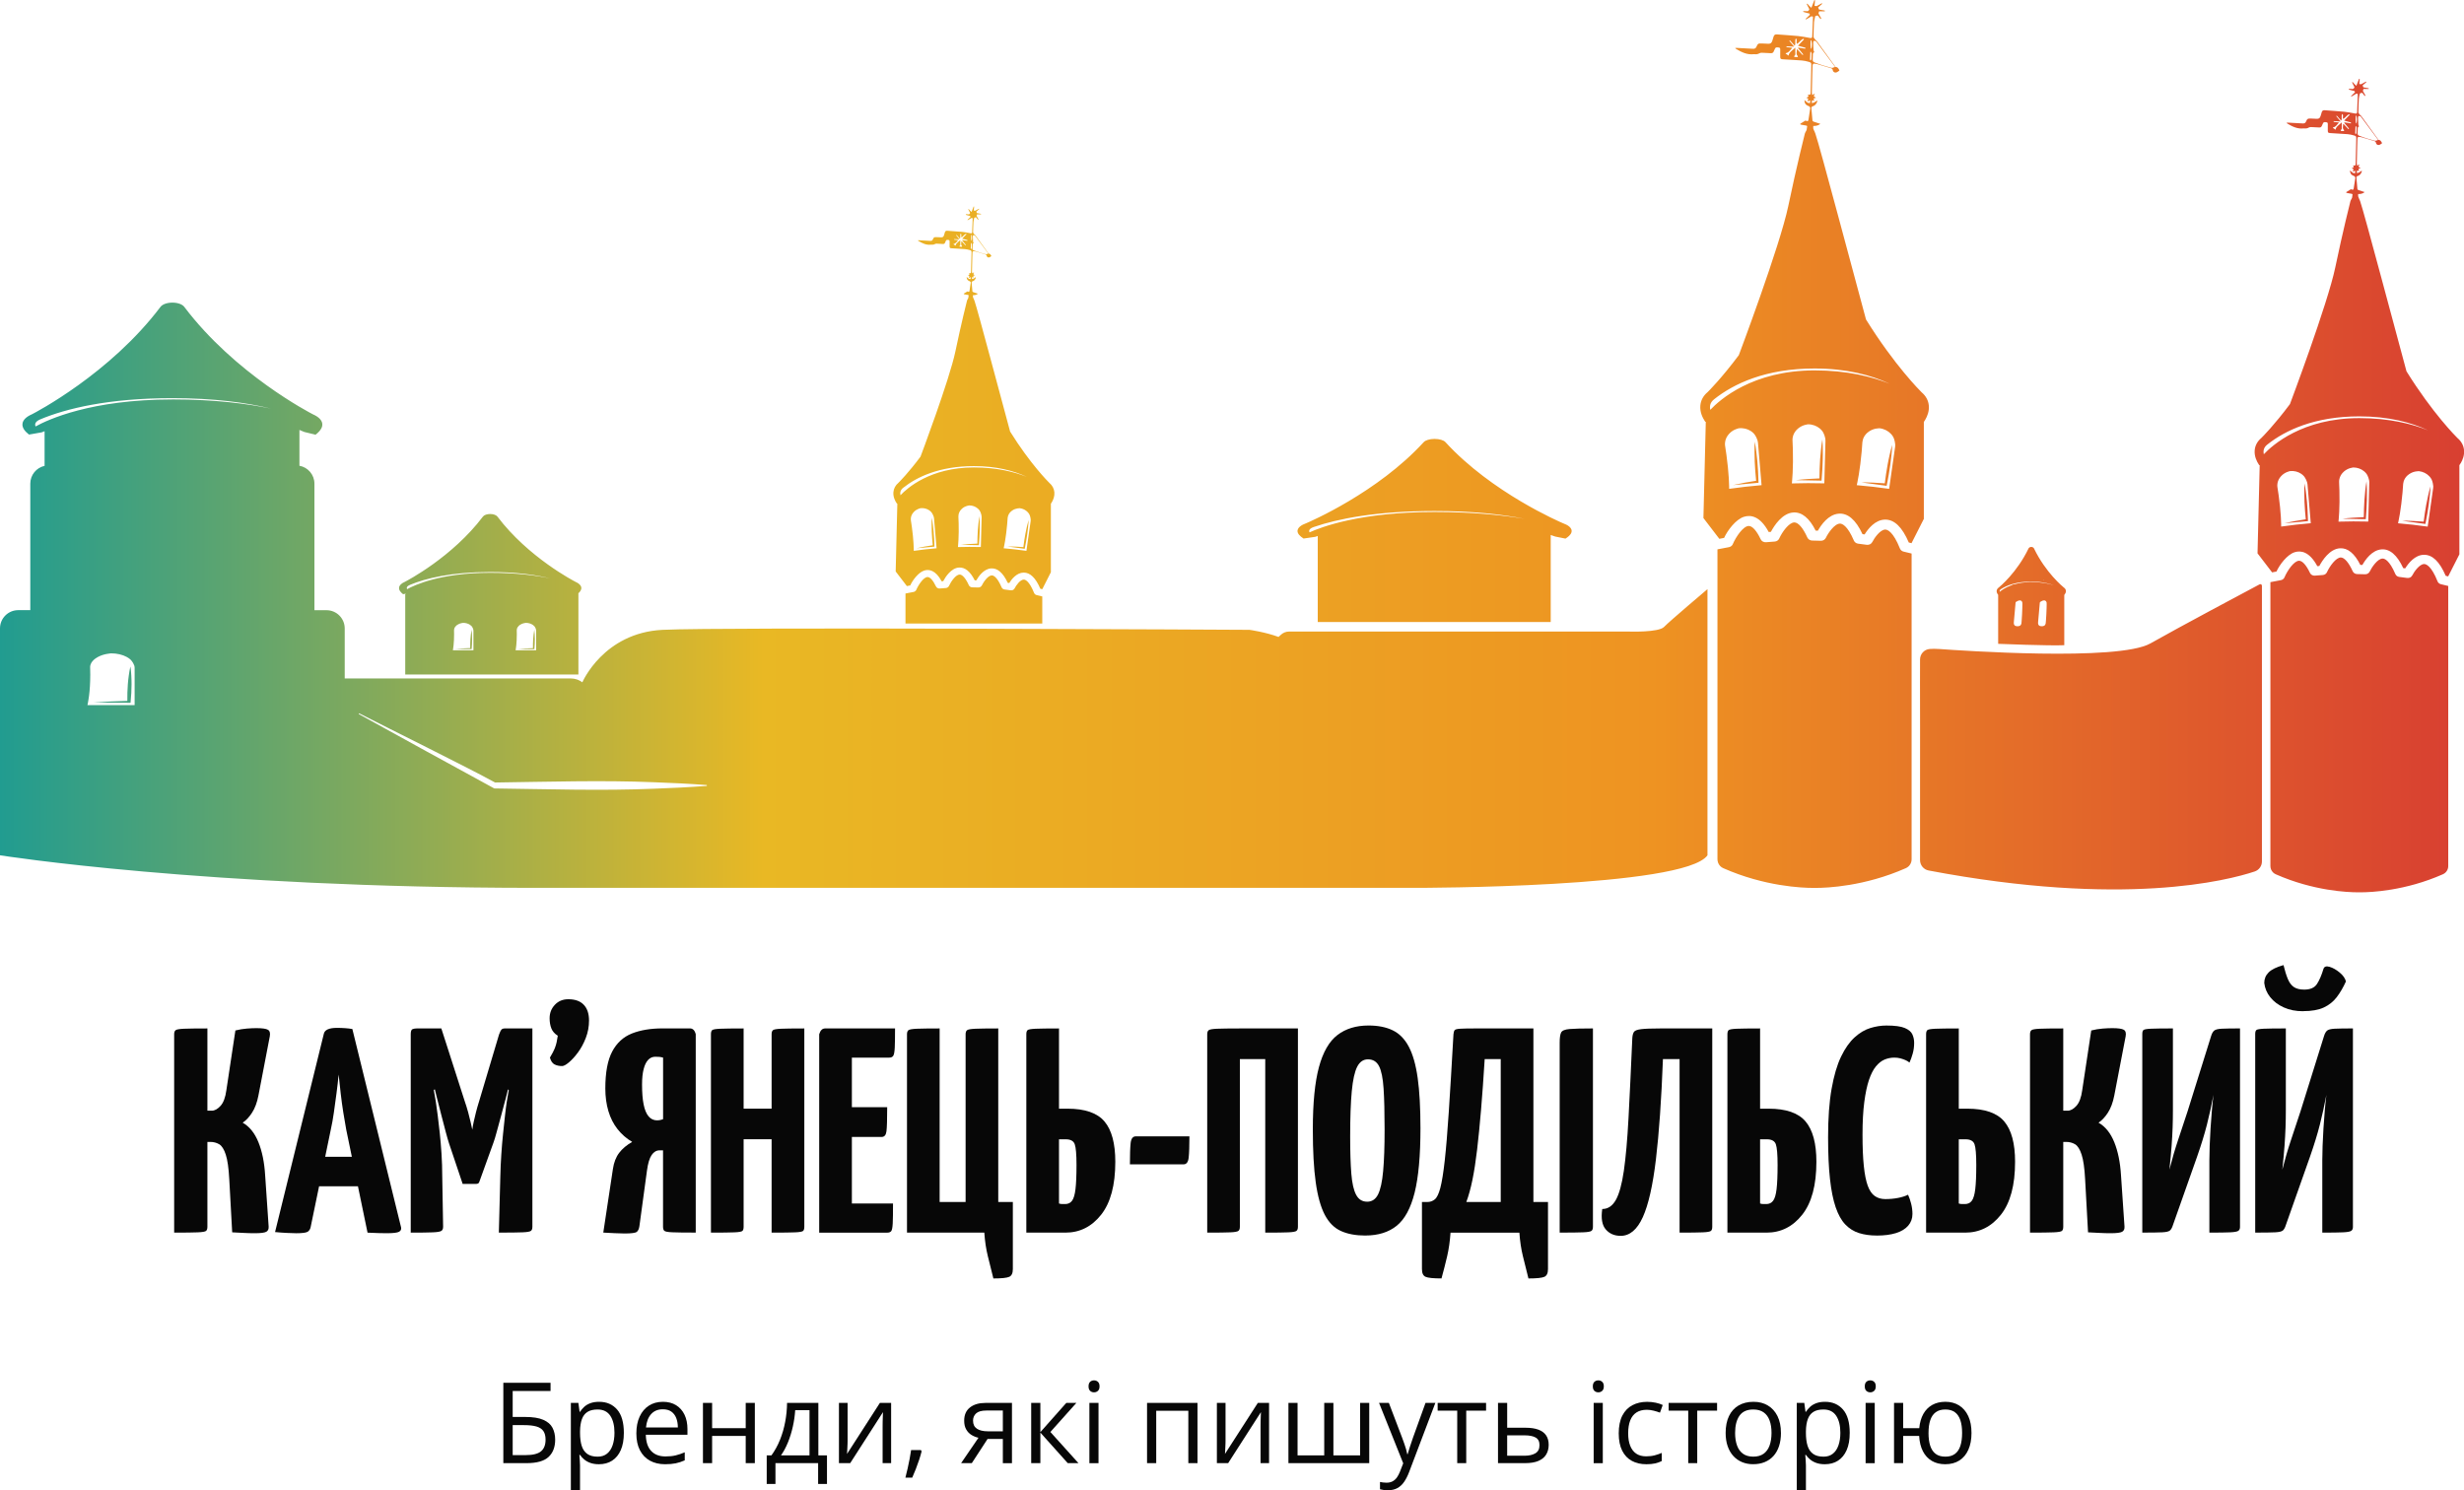 <?xml version="1.0" encoding="UTF-8"?>
<svg id="Layer_2" data-name="Layer 2" xmlns="http://www.w3.org/2000/svg" xmlns:xlink="http://www.w3.org/1999/xlink" viewBox="0 0 1082.76 654.96">
  <defs>
    <style>
      .cls-1 {
        fill: url(#linear-gradient);
      }

      .cls-1, .cls-2 {
        stroke-width: 0px;
      }

      .cls-2 {
        fill: #070707;
      }
    </style>
    <linearGradient id="linear-gradient" x1="0" y1="196.07" x2="1082.76" y2="196.07" gradientUnits="userSpaceOnUse">
      <stop offset="0" stop-color="#219c90"/>
      <stop offset=".31" stop-color="#e9b824"/>
      <stop offset=".67" stop-color="#ee9322"/>
      <stop offset="1" stop-color="#d83f31"/>
    </linearGradient>
  </defs>
  <g id="Layer_1-2" data-name="Layer 1">
    <g>
      <g>
        <path class="cls-2" d="m221.18,643.05v-35.32h20.75v3.62h-16.64v11.4h5.48c3.4,0,6.06.42,7.97,1.26,1.92.84,3.27,2,4.05,3.5.78,1.5,1.17,3.24,1.17,5.22,0,3.25-.97,5.79-2.91,7.6s-5.16,2.72-9.65,2.72h-10.22Zm4.11-3.53h5.68c3.19,0,5.45-.56,6.78-1.68s1.99-2.82,1.99-5.11c0-1.59-.32-2.86-.97-3.79-.64-.93-1.66-1.6-3.04-2-1.39-.4-3.21-.6-5.46-.6h-4.98v13.19Z"/>
        <path class="cls-2" d="m263.29,616.09c3.3,0,5.93,1.14,7.9,3.41s2.95,5.69,2.95,10.24c0,3.01-.45,5.54-1.35,7.58-.9,2.05-2.17,3.59-3.81,4.64-1.63,1.05-3.56,1.57-5.79,1.57-1.4,0-2.63-.19-3.7-.56s-1.97-.87-2.73-1.5c-.76-.63-1.39-1.31-1.88-2.05h-.29c.05.63.11,1.39.18,2.27.07.89.11,1.66.11,2.32v10.87h-4.03v-38.31h3.31l.53,3.91h.19c.52-.8,1.14-1.54,1.88-2.21.74-.67,1.65-1.2,2.72-1.59,1.07-.39,2.34-.59,3.81-.59Zm-.7,3.38c-1.84,0-3.31.35-4.43,1.06-1.12.71-1.94,1.77-2.45,3.18-.52,1.41-.79,3.18-.82,5.3v.77c0,2.24.25,4.13.74,5.68.49,1.55,1.3,2.72,2.44,3.53,1.14.81,2.66,1.21,4.58,1.21,1.64,0,3.01-.44,4.11-1.33,1.09-.88,1.91-2.12,2.45-3.71.54-1.59.81-3.41.81-5.47,0-3.12-.61-5.61-1.82-7.45-1.22-1.84-3.08-2.77-5.59-2.77Z"/>
        <path class="cls-2" d="m291.31,616.09c2.25,0,4.19.5,5.8,1.5,1.61,1,2.84,2.4,3.7,4.19s1.28,3.89,1.28,6.29v2.49h-18.29c.05,3.11.82,5.48,2.32,7.1,1.5,1.63,3.61,2.44,6.33,2.44,1.67,0,3.16-.15,4.44-.46s2.62-.76,4.01-1.35v3.53c-1.34.6-2.66,1.03-3.97,1.3-1.31.27-2.86.41-4.65.41-2.54,0-4.76-.52-6.66-1.56s-3.36-2.56-4.41-4.58c-1.05-2.01-1.57-4.48-1.57-7.39s.48-5.32,1.44-7.4c.96-2.09,2.31-3.69,4.06-4.82,1.75-1.13,3.8-1.69,6.17-1.69Zm-.05,3.29c-2.14,0-3.85.7-5.12,2.1-1.27,1.4-2.03,3.36-2.27,5.87h14.01c-.02-1.58-.26-2.97-.74-4.17-.48-1.2-1.2-2.13-2.16-2.8s-2.21-1-3.72-1Z"/>
        <path class="cls-2" d="m312.93,616.57v11.11h14.76v-11.11h4.01v26.48h-4.01v-11.96h-14.76v11.96h-4.03v-26.48h4.03Z"/>
        <path class="cls-2" d="m359.61,616.57v23.07h3.79v12.56h-3.89v-9.16h-18.75v9.16h-3.84v-12.56h2.08c1.51-2.09,2.77-4.39,3.77-6.88s1.76-5.12,2.27-7.86c.52-2.75.79-5.52.82-8.32h13.75Zm-3.89,3.19h-6.28c-.15,2.35-.49,4.74-1.03,7.17-.54,2.43-1.25,4.75-2.14,6.95s-1.92,4.12-3.09,5.76h12.54v-19.88Z"/>
        <path class="cls-2" d="m372.46,616.57v16.64c0,.32,0,.74-.02,1.24-.02.51-.04,1.05-.07,1.62-.03.57-.06,1.12-.08,1.64-.02.52-.05.96-.08,1.29l14.45-22.44h4.93v26.48h-3.74v-16.23c0-.51,0-1.17.02-1.98.02-.81.04-1.6.07-2.38.03-.78.06-1.39.07-1.82l-14.4,22.42h-4.95v-26.48h3.82Z"/>
        <path class="cls-2" d="m404.68,637.3l.31.56c-.29,1.18-.66,2.43-1.1,3.77-.44,1.34-.93,2.68-1.45,4.02-.52,1.34-1.05,2.61-1.58,3.78h-3c.34-1.29.67-2.65.99-4.07.32-1.42.62-2.83.88-4.23.27-1.39.48-2.67.64-3.83h4.3Z"/>
        <path class="cls-2" d="m427.03,643.05h-4.69l7.63-11.16c-1.11-.24-2.14-.66-3.09-1.24s-1.72-1.4-2.31-2.43c-.59-1.03-.88-2.31-.88-3.84,0-2.54.85-4.48,2.55-5.81,1.7-1.33,3.94-1.99,6.73-1.99h11.72v26.48h-4.01v-10.63h-6.72l-6.93,10.63Zm.56-18.65c0,1.58.56,2.75,1.69,3.51,1.13.76,2.74,1.15,4.83,1.15h6.57v-9.13h-7.27c-2.06,0-3.55.42-4.46,1.24-.91.83-1.37,1.91-1.37,3.23Z"/>
        <path class="cls-2" d="m468.58,616.57h4.42l-11.43,12.78,12.34,13.7h-4.71l-12.03-13.43v13.43h-4.03v-26.48h4.03v12.85l11.4-12.85Z"/>
        <path class="cls-2" d="m480.76,606.67c.66,0,1.23.21,1.7.64.47.43.71,1.09.71,1.99s-.24,1.55-.71,1.98c-.48.43-1.04.65-1.7.65-.69,0-1.27-.22-1.73-.65s-.69-1.09-.69-1.98.23-1.57.69-1.99,1.03-.64,1.73-.64Zm1.96,9.91v26.48h-4.01v-26.48h4.01Z"/>
        <path class="cls-2" d="m526.22,616.57v26.48h-4.03v-23.02h-14.11v23.02h-4.03v-26.48h22.18Z"/>
        <path class="cls-2" d="m538.54,616.57v16.64c0,.32,0,.74-.02,1.24-.02.51-.04,1.05-.07,1.62-.03.57-.06,1.12-.08,1.64-.02.52-.05.96-.08,1.29l14.45-22.44h4.93v26.48h-3.74v-16.23c0-.51,0-1.17.02-1.98.02-.81.04-1.6.07-2.38.03-.78.06-1.39.07-1.82l-14.4,22.42h-4.95v-26.48h3.82Z"/>
        <path class="cls-2" d="m601.69,616.57v26.48h-35.51v-26.48h4.01v23.07h11.72v-23.07h4.03v23.07h11.74v-23.07h4.01Z"/>
        <path class="cls-2" d="m606.01,616.57h4.3l5.85,15.36c.34.9.65,1.77.94,2.6.29.83.55,1.62.77,2.38.22.76.4,1.49.53,2.2h.17c.23-.81.55-1.86.97-3.18s.87-2.65,1.35-4.02l5.53-15.34h4.32l-11.52,30.37c-.61,1.63-1.33,3.04-2.14,4.25-.81,1.21-1.8,2.14-2.96,2.79-1.16.65-2.56.98-4.2.98-.76,0-1.43-.04-2-.13-.58-.09-1.08-.19-1.5-.3v-3.21c.35.08.79.15,1.29.22.51.06,1.04.1,1.58.1,1,0,1.86-.19,2.6-.57.73-.38,1.37-.93,1.9-1.65s.99-1.59,1.38-2.58l1.45-3.72-10.61-26.52Z"/>
        <path class="cls-2" d="m653.03,619.98h-8.72v23.07h-3.96v-23.07h-8.6v-3.41h21.28v3.41Z"/>
        <path class="cls-2" d="m662.3,627.49h8.12c2.25,0,4.13.28,5.63.85s2.62,1.4,3.37,2.51c.75,1.11,1.12,2.49,1.12,4.13s-.37,3.07-1.1,4.28c-.73,1.21-1.86,2.14-3.38,2.8-1.52.66-3.48.99-5.88.99h-11.91v-26.48h4.03v10.92Zm14.21,7.68c0-1.63-.58-2.76-1.73-3.39-1.15-.64-2.76-.95-4.82-.95h-7.66v8.96h7.68c1.93,0,3.5-.36,4.71-1.07,1.21-.72,1.81-1.9,1.81-3.54Z"/>
        <path class="cls-2" d="m702.36,606.67c.66,0,1.23.21,1.7.64.47.43.71,1.09.71,1.99s-.24,1.55-.71,1.98c-.48.43-1.04.65-1.7.65-.69,0-1.27-.22-1.73-.65s-.69-1.09-.69-1.98.23-1.57.69-1.99,1.03-.64,1.73-.64Zm1.96,9.91v26.48h-4.01v-26.48h4.01Z"/>
        <path class="cls-2" d="m723.4,643.53c-2.38,0-4.49-.49-6.31-1.47-1.82-.98-3.24-2.48-4.25-4.49-1.01-2.01-1.52-4.55-1.52-7.61s.54-5.83,1.61-7.86c1.07-2.04,2.55-3.55,4.43-4.53,1.88-.98,4.03-1.47,6.43-1.47,1.32,0,2.6.13,3.83.4,1.23.27,2.24.6,3.03,1l-1.21,3.36c-.81-.32-1.74-.61-2.79-.87s-2.04-.39-2.96-.39c-1.84,0-3.36.39-4.58,1.18s-2.13,1.95-2.73,3.48c-.6,1.53-.91,3.42-.91,5.65s.29,3.97.88,5.48c.59,1.51,1.46,2.67,2.63,3.47s2.63,1.2,4.38,1.2c1.4,0,2.67-.15,3.79-.45,1.13-.3,2.15-.65,3.07-1.05v3.58c-.89.45-1.87.8-2.96,1.04-1.09.24-2.38.36-3.88.36Z"/>
        <path class="cls-2" d="m754.54,619.98h-8.72v23.07h-3.96v-23.07h-8.6v-3.41h21.28v3.41Z"/>
        <path class="cls-2" d="m782.61,629.76c0,2.17-.28,4.12-.85,5.82s-1.38,3.15-2.44,4.32c-1.06,1.18-2.35,2.07-3.85,2.69-1.51.62-3.21.93-5.11.93-1.77,0-3.39-.31-4.87-.93-1.47-.62-2.75-1.52-3.82-2.69s-1.9-2.62-2.49-4.32-.88-3.65-.88-5.82c0-2.9.49-5.37,1.47-7.4.98-2.04,2.39-3.59,4.22-4.66,1.83-1.07,4.01-1.61,6.53-1.61s4.53.54,6.34,1.62c1.81,1.08,3.22,2.64,4.23,4.67,1.01,2.04,1.51,4.5,1.51,7.38Zm-20.15,0c0,2.13.28,3.97.85,5.53.56,1.56,1.43,2.77,2.61,3.62s2.69,1.28,4.54,1.28,3.35-.43,4.53-1.28,2.06-2.06,2.62-3.62c.56-1.56.85-3.41.85-5.53s-.28-3.93-.85-5.47c-.56-1.54-1.43-2.73-2.61-3.56-1.18-.84-2.7-1.26-4.57-1.26-2.75,0-4.77.91-6.05,2.73-1.28,1.82-1.92,4.34-1.92,7.56Z"/>
        <path class="cls-2" d="m801.98,616.09c3.3,0,5.93,1.14,7.9,3.41s2.95,5.69,2.95,10.24c0,3.01-.45,5.54-1.35,7.58-.9,2.05-2.17,3.59-3.8,4.64-1.63,1.05-3.56,1.57-5.79,1.57-1.4,0-2.63-.19-3.7-.56-1.06-.37-1.97-.87-2.73-1.5-.76-.63-1.39-1.31-1.88-2.05h-.29c.05.63.11,1.39.18,2.27s.11,1.66.11,2.32v10.87h-4.03v-38.31h3.31l.53,3.91h.19c.52-.8,1.14-1.54,1.88-2.21.74-.67,1.65-1.2,2.72-1.59,1.07-.39,2.34-.59,3.8-.59Zm-.7,3.38c-1.84,0-3.31.35-4.43,1.06s-1.94,1.77-2.45,3.18-.79,3.18-.82,5.3v.77c0,2.24.25,4.13.74,5.68.49,1.55,1.3,2.72,2.44,3.53,1.14.81,2.66,1.21,4.58,1.21,1.64,0,3.01-.44,4.11-1.33,1.1-.88,1.91-2.12,2.45-3.71.54-1.59.81-3.41.81-5.47,0-3.12-.61-5.61-1.82-7.45-1.22-1.84-3.08-2.77-5.59-2.77Z"/>
        <path class="cls-2" d="m821.86,606.67c.66,0,1.23.21,1.7.64.47.43.71,1.09.71,1.99s-.24,1.55-.71,1.98c-.48.43-1.04.65-1.7.65-.69,0-1.27-.22-1.73-.65s-.69-1.09-.69-1.98.23-1.57.69-1.99,1.03-.64,1.73-.64Zm1.96,9.91v26.48h-4.01v-26.48h4.01Z"/>
        <path class="cls-2" d="m866.34,629.76c0,2.88-.46,5.36-1.39,7.42-.93,2.06-2.25,3.64-3.97,4.72-1.72,1.09-3.79,1.63-6.18,1.63-2.24,0-4.19-.48-5.86-1.45-1.67-.97-2.98-2.38-3.94-4.23-.96-1.85-1.51-4.11-1.66-6.76h-7.03v11.96h-4.01v-26.48h4.01v11.11h7.08c.22-2.45.82-4.53,1.79-6.26.97-1.72,2.27-3.04,3.91-3.96s3.58-1.38,5.8-1.38,4.34.54,6.05,1.63c1.72,1.09,3.04,2.65,3.99,4.69s1.41,4.49,1.41,7.36Zm-18.89,0c0,2.22.25,4.11.76,5.67.51,1.55,1.3,2.74,2.39,3.55s2.5,1.22,4.24,1.22,3.13-.4,4.22-1.21c1.09-.8,1.88-1.98,2.39-3.54.51-1.55.76-3.45.76-5.69s-.26-4.07-.77-5.6c-.52-1.53-1.31-2.69-2.39-3.49-1.08-.8-2.48-1.2-4.2-1.2s-3.13.4-4.22,1.2c-1.09.8-1.89,1.96-2.4,3.49-.52,1.53-.77,3.4-.77,5.6Z"/>
      </g>
      <g>
        <path class="cls-2" d="m112.03,542c-1.62,0-3.25-.04-4.87-.13-1.62-.09-3.33-.17-5.13-.26l-1.28-23.33c-.26-4.87-.77-8.48-1.54-10.83-.77-2.35-1.73-3.87-2.88-4.55-1.15-.68-2.46-1.03-3.91-1.03h-1.28v37.31c0,.86-.19,1.46-.58,1.79-.38.34-1.6.56-3.65.64-2.05.09-5.51.13-10.38.13v-87.18c0-.85.21-1.45.64-1.79.43-.34,1.64-.55,3.65-.64,2.01-.08,5.45-.13,10.32-.13v36.15h1.92c1.28,0,2.56-.71,3.85-2.12,1.28-1.41,2.14-3.7,2.56-6.86l3.97-26.28c1.71-.43,3.38-.71,5-.83,1.62-.13,3.03-.19,4.23-.19,2.56,0,4.25.24,5.06.71.81.47,1.09,1.43.83,2.88l-5,26.03c-.6,3.08-1.54,5.6-2.82,7.56-1.28,1.97-2.65,3.42-4.1,4.36,2.99,1.71,5.3,4.57,6.92,8.59,1.62,4.02,2.61,8.85,2.95,14.49l1.54,22.56c.08,1.11-.26,1.88-1.03,2.31-.77.43-2.44.64-5,.64Z"/>
        <path class="cls-2" d="m129.97,542c-.94,0-2.27-.04-3.97-.13-1.71-.09-3.42-.21-5.13-.38l21.41-87.05c.34-1.79,2.26-2.69,5.77-2.69,1.2,0,2.41.04,3.65.13,1.24.09,2.29.21,3.14.38l21.41,87.18c.17.86-.13,1.5-.9,1.92-.77.43-2.61.64-5.51.64-.94,0-2.1-.02-3.46-.06-1.37-.04-2.99-.11-4.87-.19l-9.36-45.26c-.43-2.31-.86-4.81-1.28-7.5-.43-2.69-.81-5.49-1.15-8.4-.34-2.9-.64-5.68-.9-8.33-.26,2.65-.58,5.43-.96,8.33-.38,2.91-.77,5.71-1.15,8.4-.38,2.69-.83,5.19-1.35,7.5l-8.85,42.82c-.17.85-.58,1.52-1.22,1.99-.64.47-2.42.71-5.32.71Zm5.51-20.64v-12.95h28.98v12.95h-28.98Z"/>
        <path class="cls-2" d="m180.49,541.74v-87.18c0-1.28.26-2.03.77-2.24.51-.21,1.11-.32,1.79-.32h10.9l.77,24.36-4.1,2.69c.34,1.79.64,3.53.9,5.19.26,1.67.53,3.68.83,6.03.3,2.35.6,4.94.9,7.76.3,2.82.56,5.86.77,9.1.21,3.25.32,6.62.32,10.13l.38,21.92c0,.86-.26,1.46-.77,1.79-.51.34-1.77.56-3.78.64-2.01.09-5.24.13-9.68.13Zm22.82-21.41l-6.03-17.95c-.34-1.03-.79-2.58-1.35-4.68-.56-2.09-1.18-4.46-1.86-7.12-.69-2.65-1.37-5.32-2.05-8.01-.69-2.69-1.3-5.19-1.86-7.5-.56-2.31-1.18-4.87-1.86-7.69l5.64-15.38,10.13,31.54c.68,1.97,1.24,3.76,1.67,5.38.43,1.62.77,2.99,1.03,4.1.26,1.11.51,2.27.77,3.46.17-1.2.38-2.37.64-3.53.26-1.15.58-2.5.96-4.04.38-1.54.88-3.25,1.47-5.13l8.72-29.23,6.67,13.08c-.69,2.74-1.3,5.24-1.86,7.5-.56,2.27-1.18,4.74-1.86,7.44-.69,2.69-1.39,5.34-2.12,7.95-.73,2.61-1.37,4.96-1.92,7.05-.56,2.1-1.05,3.7-1.47,4.81l-6.15,17.05c-.17.6-.64.9-1.41.9h-5.9Zm15.9,21.41l.64-24.36c.08-3.5.23-6.86.45-10.06.21-3.21.47-6.24.77-9.1.3-2.86.58-5.47.83-7.82.26-2.35.51-4.36.77-6.03.26-1.67.55-3.44.9-5.32l-4.23-2.95v-21.54c.34-.94.66-1.6.96-1.99.3-.38.83-.58,1.6-.58h12.05v87.18c0,.86-.21,1.46-.64,1.79-.43.34-1.65.56-3.65.64-2.01.09-5.49.13-10.45.13Z"/>
        <path class="cls-2" d="m247.03,468.53c-1.28,0-2.39-.23-3.33-.71-.94-.47-1.62-1.47-2.05-3.01,1.03-1.71,1.73-3.05,2.12-4.04.38-.98.66-1.88.83-2.69.17-.81.34-1.77.51-2.88-1.37-.85-2.31-1.92-2.82-3.21s-.77-2.78-.77-4.49c0-2.31.77-4.27,2.31-5.9,1.54-1.62,3.5-2.44,5.9-2.44,2.99,0,5.26.81,6.8,2.44,1.54,1.62,2.31,3.93,2.31,6.92,0,2.65-.47,5.19-1.41,7.63-.94,2.44-2.1,4.57-3.46,6.41-1.37,1.84-2.69,3.29-3.97,4.36-1.28,1.07-2.27,1.6-2.95,1.6Z"/>
        <path class="cls-2" d="m265.1,541.74l4.23-27.95c.43-2.91,1.35-5.28,2.76-7.12,1.41-1.84,3.31-3.44,5.71-4.81-2.48-1.45-4.62-3.31-6.41-5.58-1.79-2.26-3.14-4.91-4.04-7.95-.9-3.03-1.35-6.35-1.35-9.94,0-7.01,1-12.42,3.01-16.22,2.01-3.8,4.89-6.45,8.65-7.95,3.76-1.49,8.25-2.24,13.46-2.24h12.05c1.28,0,2.14.86,2.56,2.56v87.18c-4.87,0-8.29-.04-10.26-.13-1.97-.08-3.14-.3-3.53-.64-.38-.34-.58-.94-.58-1.79v-33.59h-1.54c-1.37,0-2.52.69-3.46,2.05-.94,1.37-1.62,3.63-2.05,6.79l-3.33,24.49c-.17,1.2-.56,2.03-1.15,2.5-.6.47-2.39.71-5.38.71-1.11,0-2.54-.04-4.29-.13-1.75-.09-3.44-.17-5.06-.26Zm23.72-49.36c.43,0,.85-.04,1.28-.13.43-.08.85-.21,1.28-.38v-27.05c-.6-.17-1.18-.28-1.73-.32-.56-.04-1.13-.06-1.73-.06-1.2,0-2.22.45-3.08,1.35-.86.9-1.52,2.24-1.99,4.04-.47,1.79-.71,4.06-.71,6.8,0,3.59.23,6.54.71,8.85.47,2.31,1.2,4.04,2.18,5.19.98,1.15,2.24,1.73,3.78,1.73Z"/>
        <path class="cls-2" d="m312.41,541.74v-87.18c0-.85.17-1.45.51-1.79.34-.34,1.52-.55,3.53-.64,2.01-.08,5.45-.13,10.32-.13v87.18c0,.86-.17,1.46-.51,1.79-.34.34-1.52.56-3.53.64-2.01.09-5.45.13-10.32.13Zm6.79-41.03v-13.46h26.28l.13,13.46h-26.41Zm19.87,41.03v-87.18c0-.85.19-1.45.58-1.79.38-.34,1.56-.55,3.53-.64,1.97-.08,5.38-.13,10.26-.13v87.18c0,.86-.17,1.46-.51,1.79-.34.34-1.52.56-3.53.64-2.01.09-5.45.13-10.32.13Z"/>
        <path class="cls-2" d="m359.98,541.74v-87.18c.51-1.71,1.37-2.56,2.56-2.56h30.77c0,3.85-.04,6.67-.13,8.46-.09,1.79-.3,2.97-.64,3.53-.34.56-.94.83-1.79.83h-16.41v64.1h18.08c0,4.02-.04,6.92-.13,8.72-.09,1.79-.3,2.93-.64,3.4-.34.47-.94.71-1.79.71h-29.87Zm1.03-42.05v-13.08h28.85c0,5.38-.11,8.91-.32,10.58-.21,1.67-.92,2.5-2.12,2.5h-26.41Z"/>
        <path class="cls-2" d="m436.52,561.87c-.86-3.42-1.67-6.69-2.44-9.81-.77-3.12-1.28-6.56-1.54-10.32h-33.98v-87.18c0-.85.21-1.45.64-1.79.43-.34,1.64-.55,3.65-.64,2.01-.08,5.36-.13,10.06-.13v76.28h11.41v-73.72c0-.85.21-1.45.64-1.79.43-.34,1.64-.55,3.65-.64,2.01-.08,5.36-.13,10.06-.13v76.28h6.41v29.49c0,1.79-.54,2.93-1.6,3.4-1.07.47-3.4.71-6.99.71Z"/>
        <path class="cls-2" d="m451,541.74v-87.18c0-.85.17-1.45.51-1.79.34-.34,1.52-.55,3.53-.64,2.01-.08,5.45-.13,10.32-.13v35.26h3.72c7.69,0,13.12,1.88,16.28,5.64,3.16,3.76,4.74,9.66,4.74,17.69,0,10.26-2.07,18.01-6.22,23.27-4.15,5.26-9.38,7.88-15.71,7.88h-17.18Zm17.05-12.56c1.28,0,2.29-.47,3.01-1.41.73-.94,1.24-2.65,1.54-5.13.3-2.48.45-6.03.45-10.64s-.26-7.65-.77-9.1c-.51-1.45-1.84-2.18-3.97-2.18h-2.95v28.21c.26.09.49.15.71.19.21.04.49.06.83.06h1.15Z"/>
        <path class="cls-2" d="m496.52,511.74c0-4.27.11-7.39.32-9.36.21-1.96.96-2.95,2.24-2.95h23.59c0,4.19-.11,7.29-.32,9.29-.21,2.01-.96,3.01-2.24,3.01h-23.59Z"/>
        <path class="cls-2" d="m530.49,541.74v-87.18c0-.85.21-1.45.64-1.79.43-.34,1.64-.55,3.65-.64,2.01-.08,5.36-.13,10.06-.13h25.51v87.18c0,.86-.21,1.46-.64,1.79-.43.34-1.62.56-3.59.64-1.97.09-5.34.13-10.13.13v-76.28h-11.15v73.72c0,.86-.21,1.46-.64,1.79-.43.34-1.62.56-3.59.64-1.97.09-5.34.13-10.13.13Z"/>
        <path class="cls-2" d="m599.98,543.02c-4.19,0-7.76-.66-10.71-1.99-2.95-1.32-5.32-3.7-7.12-7.12-1.79-3.42-3.12-8.16-3.97-14.23-.86-6.07-1.28-13.85-1.28-23.33,0-11.62.9-20.75,2.69-27.37,1.79-6.62,4.51-11.32,8.14-14.1,3.63-2.78,8.18-4.17,13.65-4.17,4.19,0,7.74.71,10.64,2.12,2.91,1.41,5.26,3.8,7.05,7.18,1.79,3.38,3.1,7.97,3.91,13.78.81,5.81,1.22,13.16,1.22,22.05,0,12.05-.86,21.5-2.56,28.33-1.71,6.84-4.34,11.69-7.88,14.55-3.55,2.86-8.14,4.29-13.78,4.29Zm.77-14.87c2.14,0,3.74-1.07,4.81-3.21,1.07-2.14,1.82-5.56,2.24-10.26.43-4.7.64-10.81.64-18.33s-.15-13.42-.45-17.95c-.3-4.53-.96-7.8-1.99-9.81-1.03-2.01-2.65-3.01-4.87-3.01-2.05,0-3.63,1.09-4.74,3.27-1.11,2.18-1.9,5.75-2.37,10.71-.47,4.96-.71,11.62-.71,20,0,6.67.17,12.1.51,16.28.34,4.19,1.04,7.29,2.12,9.29,1.07,2.01,2.67,3.01,4.81,3.01Z"/>
        <path class="cls-2" d="m633.44,561.87c-3.59,0-5.92-.24-6.99-.71-1.07-.47-1.6-1.6-1.6-3.4v-29.49h2.44c1.2,0,2.26-.38,3.21-1.15.94-.77,1.75-2.46,2.44-5.06.68-2.61,1.32-6.58,1.92-11.92.6-5.34,1.2-12.52,1.79-21.54.6-9.02,1.28-20.36,2.05-34.04.08-.85.26-1.45.51-1.79.26-.34,1.03-.55,2.31-.64,1.28-.08,3.42-.13,6.41-.13h25.9v76.28h6.41v29.49c0,1.79-.54,2.93-1.6,3.4-1.07.47-3.4.71-6.99.71-.86-3.42-1.67-6.69-2.44-9.81-.77-3.12-1.28-6.56-1.54-10.32h-30.26c-.26,3.76-.75,7.2-1.47,10.32-.73,3.12-1.56,6.39-2.5,9.81Zm10.9-33.59h15.13v-62.82h-7.05c-.51,8.29-1.05,15.73-1.6,22.31-.56,6.58-1.13,12.42-1.73,17.5-.6,5.09-1.28,9.51-2.05,13.27-.77,3.76-1.67,7.01-2.69,9.74Z"/>
        <path class="cls-2" d="m685.37,541.74v-83.46c0-2.14.21-3.63.64-4.49.43-.85,1.67-1.37,3.72-1.54,2.05-.17,5.47-.26,10.26-.26v87.18c0,.86-.21,1.46-.64,1.79-.43.34-1.65.56-3.65.64-2.01.09-5.45.13-10.32.13Z"/>
        <path class="cls-2" d="m712.16,543.15c-2.74,0-4.92-.94-6.54-2.82-1.62-1.88-2.14-4.87-1.54-8.97,2.48,0,4.46-1.32,5.96-3.97,1.5-2.65,2.67-6.92,3.53-12.82.85-5.9,1.54-13.63,2.05-23.21.51-9.57,1.07-21.28,1.67-35.13.08-1.2.32-2.09.71-2.69.38-.6,1.43-1,3.14-1.22,1.71-.21,4.53-.32,8.46-.32h22.82v87.18c0,.86-.19,1.46-.58,1.79-.38.34-1.58.56-3.59.64-2.01.09-5.41.13-10.19.13v-76.28h-7.31c-.68,17.87-1.71,32.54-3.08,44.04-1.37,11.5-3.29,19.98-5.77,25.45-2.48,5.47-5.73,8.21-9.74,8.21Z"/>
        <path class="cls-2" d="m759.08,541.74v-87.18c0-.85.17-1.45.51-1.79.34-.34,1.52-.55,3.53-.64,2.01-.08,5.45-.13,10.32-.13v35.26h3.72c7.69,0,13.12,1.88,16.28,5.64,3.16,3.76,4.74,9.66,4.74,17.69,0,10.26-2.07,18.01-6.22,23.27-4.15,5.26-9.38,7.88-15.71,7.88h-17.18Zm17.05-12.56c1.28,0,2.29-.47,3.01-1.41.73-.94,1.24-2.65,1.54-5.13.3-2.48.45-6.03.45-10.64s-.26-7.65-.77-9.1c-.51-1.45-1.84-2.18-3.97-2.18h-2.95v28.21c.26.09.49.15.71.19.21.04.49.06.83.06h1.15Z"/>
        <path class="cls-2" d="m824.73,543.02c-2.91,0-5.51-.36-7.82-1.09s-4.32-1.99-6.03-3.78c-1.71-1.79-3.12-4.32-4.23-7.56-1.11-3.25-1.95-7.39-2.5-12.44-.56-5.04-.83-11.15-.83-18.33,0-8.38.51-15.47,1.54-21.28,1.03-5.81,2.41-10.53,4.17-14.17,1.75-3.63,3.74-6.45,5.96-8.46,2.22-2.01,4.53-3.38,6.92-4.1,2.39-.73,4.74-1.09,7.05-1.09,3.67,0,6.37.36,8.08,1.09,1.71.73,2.82,1.67,3.33,2.82.51,1.15.77,2.37.77,3.65,0,1.71-.21,3.31-.64,4.81-.43,1.5-.9,2.8-1.41,3.91-.51-.43-1.11-.79-1.79-1.09-.69-.3-1.43-.55-2.24-.77-.81-.21-1.69-.32-2.63-.32-1.46,0-2.87.28-4.23.83-1.37.56-2.65,1.56-3.85,3.01-1.2,1.45-2.22,3.46-3.08,6.03-.86,2.56-1.54,5.81-2.05,9.74-.51,3.93-.77,8.68-.77,14.23s.19,10.17.58,13.85c.38,3.68.96,6.56,1.73,8.65.77,2.09,1.79,3.59,3.08,4.49,1.28.9,2.82,1.35,4.62,1.35,1.96,0,3.82-.17,5.58-.51,1.75-.34,3.22-.81,4.42-1.41.51,1.11.96,2.42,1.35,3.91.38,1.5.58,3.01.58,4.55,0,1.97-.62,3.68-1.86,5.13-1.24,1.45-3.04,2.54-5.38,3.27-2.35.73-5.15,1.09-8.4,1.09Z"/>
        <path class="cls-2" d="m846.39,541.74v-87.18c0-.85.17-1.45.51-1.79.34-.34,1.52-.55,3.53-.64,2.01-.08,5.45-.13,10.32-.13v35.26h3.72c7.69,0,13.12,1.88,16.28,5.64,3.16,3.76,4.74,9.66,4.74,17.69,0,10.26-2.07,18.01-6.22,23.27-4.15,5.26-9.38,7.88-15.71,7.88h-17.18Zm17.05-12.56c1.28,0,2.29-.47,3.01-1.41.73-.94,1.24-2.65,1.54-5.13.3-2.48.45-6.03.45-10.64s-.26-7.65-.77-9.1c-.51-1.45-1.84-2.18-3.97-2.18h-2.95v28.21c.26.09.49.15.71.19.21.04.49.06.83.06h1.15Z"/>
        <path class="cls-2" d="m927.55,542c-1.62,0-3.25-.04-4.87-.13-1.62-.09-3.33-.17-5.13-.26l-1.28-23.33c-.26-4.87-.77-8.48-1.54-10.83-.77-2.35-1.73-3.87-2.88-4.55-1.15-.68-2.46-1.03-3.91-1.03h-1.28v37.31c0,.86-.19,1.46-.58,1.79-.38.34-1.6.56-3.65.64-2.05.09-5.51.13-10.38.13v-87.18c0-.85.21-1.45.64-1.79.43-.34,1.64-.55,3.65-.64,2.01-.08,5.45-.13,10.32-.13v36.15h1.92c1.28,0,2.56-.71,3.85-2.12,1.28-1.41,2.14-3.7,2.56-6.86l3.97-26.28c1.71-.43,3.38-.71,5-.83,1.62-.13,3.03-.19,4.23-.19,2.56,0,4.25.24,5.06.71.81.47,1.09,1.43.83,2.88l-5,26.03c-.6,3.08-1.54,5.6-2.82,7.56-1.28,1.97-2.65,3.42-4.1,4.36,2.99,1.71,5.3,4.57,6.92,8.59,1.62,4.02,2.61,8.85,2.95,14.49l1.54,22.56c.08,1.11-.26,1.88-1.03,2.31-.77.43-2.44.64-5,.64Z"/>
        <path class="cls-2" d="m941.39,541.74v-87.31c0-.85.17-1.43.51-1.73.34-.3,1.43-.49,3.27-.58,1.84-.08,5.06-.13,9.68-.13v35.77c0,2.65-.04,5.24-.13,7.76-.09,2.52-.24,5.24-.45,8.14-.21,2.91-.54,6.37-.96,10.38,1.2-4.7,2.48-9.08,3.85-13.14,1.37-4.06,2.73-8.18,4.1-12.37l10.38-33.21c.34-1.11.79-1.9,1.35-2.37.55-.47,1.67-.75,3.33-.83,1.67-.08,4.34-.13,8.01-.13v87.31c0,.77-.26,1.33-.77,1.67-.51.34-1.71.56-3.59.64-1.88.09-4.92.13-9.1.13v-31.8c0-1.79.04-3.91.13-6.35.08-2.44.21-4.98.38-7.63.17-2.65.36-5.26.58-7.82.21-2.56.45-4.87.71-6.92-.86,4.53-1.82,8.89-2.88,13.08-1.07,4.19-2.5,8.85-4.29,13.97l-10.64,30.13c-.34,1.11-.77,1.9-1.28,2.37-.51.47-1.65.75-3.4.83-1.75.09-4.68.13-8.78.13Z"/>
        <path class="cls-2" d="m991.01,541.74v-87.31c0-.85.17-1.43.51-1.73.34-.3,1.43-.49,3.27-.58,1.84-.08,5.06-.13,9.68-.13v35.77c0,2.65-.04,5.24-.13,7.76-.09,2.52-.24,5.24-.45,8.14-.21,2.91-.54,6.37-.96,10.38,1.2-4.7,2.48-9.08,3.85-13.14,1.37-4.06,2.73-8.18,4.1-12.37l10.38-33.21c.34-1.11.79-1.9,1.35-2.37.55-.47,1.67-.75,3.33-.83,1.67-.08,4.34-.13,8.01-.13v87.31c0,.77-.26,1.33-.77,1.67-.51.34-1.71.56-3.59.64-1.88.09-4.92.13-9.1.13v-31.8c0-1.79.04-3.91.13-6.35.08-2.44.21-4.98.38-7.63.17-2.65.36-5.26.58-7.82.21-2.56.45-4.87.71-6.92-.86,4.53-1.82,8.89-2.88,13.08-1.07,4.19-2.5,8.85-4.29,13.97l-10.64,30.13c-.34,1.11-.77,1.9-1.28,2.37-.51.47-1.65.75-3.4.83-1.75.09-4.68.13-8.78.13Zm21.03-97.31c-3.16,0-5.98-.55-8.46-1.67-2.48-1.11-4.47-2.61-5.96-4.49-1.5-1.88-2.37-3.97-2.63-6.28,0-1.79.64-3.33,1.92-4.62s3.46-2.35,6.54-3.21c.6,2.48,1.24,4.53,1.92,6.15.68,1.62,1.58,2.8,2.69,3.53,1.11.73,2.61,1.09,4.49,1.09,2.65,0,4.51-.81,5.58-2.44,1.07-1.62,2.03-3.85,2.88-6.67.34-1.03,1.24-1.32,2.69-.9,1.45.43,2.93,1.26,4.42,2.5,1.5,1.24,2.41,2.54,2.76,3.91-1.2,2.65-2.54,4.96-4.04,6.92-1.5,1.97-3.4,3.48-5.71,4.55-2.31,1.07-5.34,1.6-9.1,1.6Z"/>
      </g>
      <path class="cls-1" d="m993.96,257.42v121.19c0,2-1.27,3.76-3.16,4.4-11.88,3.96-57.58,15.82-143.31-.43-2.19-.42-3.77-2.35-3.76-4.58v-33.26s.01-25,.01-25l-.03-19.41.02-10.49c0-2.39,1.81-4.4,4.19-4.61,1.14-.1,2.6-.11,4.45.02,8.36.59,78.45,5.54,92.59-2.47,12.71-7.2,42.16-22.87,47.99-25.97.46-.25,1.01.09,1.01.62Zm20.07-32.88c-.08-1.35-.16-2.69-.28-4.03-.11-1.34-.27-2.69-.44-4.03-.14-1.34-.37-2.68-.62-4.01-.08,1.36-.13,2.71-.11,4.06,0,1.35.02,2.7.08,4.05.13,2.56.3,5.11.57,7.65-1.56.24-3.11.48-4.67.77-1.55.28-3.1.6-4.64.97,3.3-.27,6.57-.62,9.86-.9.14-.01.28-.02.42-.03,0-.15,0-.3-.01-.45-.03-1.35-.09-2.69-.17-4.04Zm-806.82,52.26c-.13.68-.24,1.37-.3,2.06-.08.69-.15,1.37-.19,2.06-.08,1.3-.11,2.61-.09,3.91-1.08.04-2.16.09-3.23.14-1.08.05-2.16.12-3.23.2,2.26.09,4.53.1,6.79.11h.29s.02-.22.02-.22c.06-.69.1-1.37.13-2.06.03-.69.04-1.37.05-2.06,0-.69-.02-1.38-.05-2.06-.02-.69-.08-1.38-.17-2.06Zm858.98-55.12c-.45,2.52-.85,5.05-1.15,7.59-1.58-.12-3.15-.23-4.73-.3-1.57-.07-3.16-.11-4.73-.09,3.27.47,6.54.86,9.81,1.33.14.02.28.04.41.06.03-.15.06-.29.09-.44.27-1.32.52-2.65.74-3.98.23-1.33.43-2.66.63-4,.19-1.34.34-2.68.47-4.02.16-1.34.25-2.69.3-4.05-.38,1.3-.74,2.61-1.01,3.94-.29,1.32-.59,2.64-.82,3.96Zm15.1-18.11c-.19.32-.38.62-.56.89v39.16l-4.89,9.64v.07c-.38-.09-.75-.18-1.12-.27-2.68-6.24-5.81-9.26-9.54-9.23-4.01.03-6.91,3.79-8.25,5.97-.29-.04-.58-.08-.87-.11-2.7-5.79-5.94-8.57-9.64-8.23-4.11.37-6.99,4.47-8.32,6.84-.3,0-.6-.02-.9-.02-2.54-5.07-5.55-7.53-8.97-7.31-4.49.28-7.72,5.3-9.05,7.79-.29.02-.59.05-.88.07-3.5-6.52-7.32-6.97-9.97-6.13-3.33,1.06-6.66,5.57-7.98,8.49-.64.12-1.28.25-1.92.37l-6.4-8.37.95-38.79-.19.07c-.05-.07-.11-.16-.16-.24-.96-1.45-2.06-3.7-1.85-6.3.17-2.13,1.2-4,2.91-5.42.5-.49,5.65-5.63,12.58-14.9.05-.14,16.58-44.05,19.91-60.02,3.33-16,6.67-29.17,6.67-29.17,0,0,.28-.77.72-1.48,0-.05.01-.1.02-.14,0,0,.08-.59.19-1.33-.06-.2-.25-.3-.61-.34-.71-.07-1.4-.25-2.1-.38-.02-.1-.05-.2-.07-.3.66-.42,1.31-.84,1.98-1.24.1-.06.29-.02.41.05.59.32.83.1.91-.51.21-1.44.44-2.87.67-4.31.1-.63-.14-.95-.75-1.17-1.06-.37-1.6-1.22-1.55-2.37.35.3.64.55.93.8.11.09.21.23.34.27.31.1.63.15.95.22.03-.35.06-.7.1-1.18-.48.2-.75.31-1.13.47.14-.6.87-1.29-.51-1.44.41-.23.65-.37.93-.52-.08-.26-.15-.53-.23-.81.96.16,1.07.08,1.1-.9.1-3.59.18-7.18.26-10.77.02-1.12-.04-1.25-1.09-1.54-.88-.24-1.79-.45-2.69-.53-2.54-.2-5.08-.31-7.62-.48-.99-.07-1.1-.21-1.11-1.21,0-.87,0-1.75.01-2.62,0-.44-.02-.87-.58-.92-.56-.05-1.19-.27-1.53.44-.18.37-.36.74-.51,1.13-.21.52-.58.75-1.13.72-1.19-.07-2.37-.14-3.56-.18-.35,0-.76.02-1.04.2-.62.39-1.26.45-1.95.39-.1,0-.2-.03-.29-.01-2.7.34-4.96-.78-7.17-2.11-.11-.07-.21-.18-.4-.36.27-.03.42-.07.57-.07,2.2.11,4.41.21,6.61.36.75.05,1.16-.22,1.44-.91.48-1.16.77-1.3,2-1.24.92.05,1.84.1,2.76.12.85.02,1.29-.32,1.56-1.13.18-.55.38-1.1.51-1.67.18-.75.62-1.03,1.37-.97,2.88.23,5.76.39,8.63.67,1.56.15,3.1.48,4.65.76.5.09.9.1.93-.54.11-2.66.21-5.33.31-8.01-.28-.1-.52-.18-.59-.2-.81.48-1.51.89-2.21,1.31-.06-.07-.12-.14-.18-.21.59-.57,1.18-1.14,1.79-1.72-.25-.32-.4-.52-.56-.72-.02.06-.04.11-.06.17-.71-.2-1.42-.39-2.12-.59,0-.11.02-.22.03-.32.3,0,.61-.04.9,0,1.02.16,1.18.08,1.53-.74-.38-.76-.72-1.43-1.05-2.09.08-.06.16-.12.24-.18.23.27.45.54.69.79.24.25.51.48.95.89.44-1.15.82-2.12,1.2-3.09.09.01.19.02.28.03-.07.75-.14,1.51-.21,2.25.41.05.69.09.83.11.76-.41,1.44-.79,2.12-1.16.06.07.12.15.18.22-.59.51-1.17,1.02-1.67,1.46.17.42.28.67.35.83.77.14,1.57.29,2.36.43,0,.1-.01.2-.02.3h-2.28c-.14.44-.23.72-.27.82.4.74.77,1.42,1.14,2.1-.08.06-.15.11-.23.17-.21-.2-.46-.38-.61-.62-.56-.91-.58-.92-1.46-.57-.06.02-.11.03-.13.02-.12.51-.24.93-.33,1.36-.07.35-.15.71-.16,1.07-.09,1.96-.19,3.93-.2,5.89,0,.36.39.74.64,1.08.14.2.37.34.6.54l7.63,10.54h-.19s-7.72-10.4-7.72-10.4c-.98-.24-1.09-.18-1.09.83,0,.93.05,1.87.13,2.8.02.27.19.53.32.86-.69.16-.59.72-.6,1.24,0,.15,0,.29-.02.44-.18,2.47-.02,2.1,2.09,2.91,1.71.66,3.51,1.11,5.28,1.63.25.07.59.08.81-.04,1.06-.53,1.83-.3,2.35.76.05.11.1.22.18.42-.33.22-.64.49-1,.66-.76.35-1.52-.02-1.68-.83-.09-.49-.33-.69-.78-.82-1.82-.53-3.62-1.09-5.44-1.61-.48-.14-1-.21-1.5-.19-.15,0-.39.39-.41.62-.07,1.04-.07,2.08-.1,3.13-.07,2.62-.13,5.24-.19,7.86,0,.3.06.6.1,1.03.38-.2.64-.33,1.08-.56-.17.47-.43.82-.36,1.08.06.22.5.33.88.55-.38.14-.66.25-1,.37.09.29.17.55.28.92-.31-.09-.55-.16-.77-.22-.05.04-.12.06-.12.1-.04.34-.08.69-.11,1.03.33-.08.69-.11.99-.26.38-.19.7-.48,1.22-.85-.04.35-.02.55-.09.72-.33.79-.85,1.42-1.7,1.68-.42.13-.61.35-.57.79.14,1.66.27,3.33.44,4.99.02.15.28.34.47.41.85.3,1.71.57,2.71.89-.93.75-1.87.85-2.87.85v.97c.12.33.22.59.26.71.21.38.41.85.62,1.44,1.84,5.25,15.96,58.67,20.37,74.79,11.48,18.48,21.88,28.81,22.4,29.32,1.72,1.44,2.72,3.3,2.89,5.4.18,2.24-.61,4.21-1.45,5.65Zm-48.2-149.74c-.95-.26-1.9-.52-3.01-.83.91-.94,1.68-1.75,2.46-2.55-.08-.08-.15-.16-.23-.24-1.09.37-1.62,1.54-2.61,2.06-.47-.66.3-1.52-.44-2.2-.57.92.07,1.94-.46,2.95-.69-.77-1.32-1.47-1.94-2.18-.08.07-.16.14-.24.22.61.73,1.21,1.46,1.95,2.33-1.17-.06-2.12-.11-3.08-.16,0,.11-.02.23-.02.34.78.09,1.56.18,2.35.27-.82.87-1.36,1.96-2.62,2.17-.02.06-.03.12-.05.19.41.28.82.55,1.23.83,0-.11,0-.23,0-.34.14-.29.24-.61.44-.86.27-.34.62-.62.94-.91.36-.33.74-.65,1.28-1.12,0,.82.01,1.41,0,2-.02.48.2,1.04-.43,1.34-.04.02,0,.4.04.4.45.05.9.07,1.34.06.03,0,.06-.24.08-.36,0-.02-.02-.04-.04-.06-.87-.81-.28-1.76-.39-2.64.06-.02.12-.05.18-.07.72.77,1.43,1.53,2.15,2.3.09-.08.18-.16.27-.24-.71-.86-1.42-1.71-2.14-2.57.04-.06.09-.12.13-.18.94.15,1.87.3,2.81.45.03-.13.05-.26.08-.39Zm2.33.5c.41-.7.36-3.19-.07-3.66-.32.65-.27,3.31.07,3.66Zm.08,4.16c.05-.79.07-1.59.06-2.38,0-.22-.15-.43-.24-.65-.08.02-.16.05-.23.07-.05.98-.11,1.96-.14,2.94,0,.18.14.36.21.54.12-.18.33-.34.34-.53Zm-20.07,171.47c-.02-.27-.05-.55-.07-.82-.08-.9-.15-1.8-.23-2.71-.38-4.53-.76-9.05-1.14-13.58-.03-.31-.11-.61-.18-.91-.55-1.7-1.39-2.66-1.39-2.66-.36-.4-.77-.75-1.22-1.06-1.36-.91-3.11-1.38-4.95-1.17,0,0-.11.03-.33.1-.22.05-.53.17-.9.31-.75.28-1.76.86-2.62,1.79-.22.23-.43.48-.61.76-.57.82-.98,1.83-1.05,2.91-.04.36-.02.72.02,1.09.04.37.11.76.18,1.2.13.83.25,1.68.38,2.53.47,3.4.8,6.81.96,9.38.09,1.29.09,2.37.13,3.12,0,.38.01.67.01.88,0,.1,0,.18,0,.23,0,.05,0,.08,0,.08,2.16-.31,4.33-.59,6.5-.83,2.17-.25,4.35-.46,6.52-.64Zm25.73-17.89c0-.32-.03-.62-.08-.93-.36-1.74-1.08-2.8-1.09-2.8-.31-.43-.68-.83-1.1-1.18-1.26-1.06-2.94-1.71-4.79-1.71,0,0-.12.02-.34.06-.23.03-.55.11-.93.21-.77.2-1.84.66-2.8,1.49-.24.21-.47.44-.69.69-.65.75-1.17,1.71-1.37,2.78-.08.36-.1.71-.1,1.09,0,.37.02.77.04,1.21.03.84.07,1.7.1,2.56.09,3.43.05,6.86-.09,9.43-.05,1.29-.17,2.36-.21,3.11-.03.38-.06.67-.08.87-.01.1-.02.18-.03.23-.01.05,0,.08,0,.08,2.18-.07,4.36-.1,6.54-.11,2.18,0,4.36.02,6.55.08,0-.28.01-.55.02-.83.02-.9.05-1.81.07-2.71.12-4.54.24-9.08.36-13.62Zm25.84-22.94c-7.52-3.53-17.44-6.14-30.24-6.14-19.71,0-32.61,6.18-40.41,12.37-1.68,1.3-1.88,2.88-1.55,4.27,3.72-3.96,16.97-15.88,41.96-15.88,13.1,0,23.12,2.53,30.24,5.38Zm2.23,24.38c-.16-1.78-.76-2.9-.76-2.9-.26-.47-.58-.91-.96-1.3-1.13-1.2-2.72-2.03-4.57-2.24,0,0-.12,0-.34.02-.22,0-.56.05-.95.1-.8.11-1.91.45-2.96,1.16-.26.18-.52.38-.77.6-.74.67-1.35,1.56-1.67,2.6-.11.35-.18.7-.22,1.07-.04.37-.06.77-.09,1.21-.07.84-.13,1.7-.19,2.55-.3,3.41-.74,6.81-1.16,9.36-.2,1.27-.43,2.33-.57,3.07-.07.37-.14.66-.18.86-.02.1-.04.18-.05.23-.01.05-.02.08-.02.08,2.17.18,4.35.4,6.52.64,2.17.25,4.34.52,6.51.83.04-.27.08-.55.12-.82.13-.9.26-1.79.38-2.69.64-4.5,1.28-8.99,1.92-13.49.05-.31.03-.62.03-.93Zm1.91,41.99c-2.71-6.77-4.98-7.58-5.83-7.61,0,0-.02,0-.03,0-2.04-.04-4.45,3.39-5.24,4.97-.4.81-1.31,1.28-2.25,1.15-1.16-.16-2.32-.31-3.48-.46-.77-.09-1.42-.57-1.71-1.25-2.61-6.1-4.75-6.8-5.55-6.82-2.22-.05-4.85,3.88-5.72,5.7-.35.75-1.14,1.23-2.03,1.21-1.17-.04-2.34-.07-3.51-.09h-.01c-.84-.02-1.59-.5-1.92-1.23-1.74-3.85-3.64-6.03-5.21-6.07-2.16,0-4.92,3.85-6.1,6.47-.31.7-1,1.18-1.81,1.24-1.17.08-2.33.17-3.5.28-.91.08-1.78-.4-2.15-1.19-1.62-3.42-3.34-5.36-4.8-5.36-2.25.03-5.16,4.37-6.42,7.3-.05.12-.12.24-.19.35-.32.46-.82.78-1.39.88-1.52.27-3.07.57-4.6.88v124.79c0,.49.1.96.27,1.41v.11s.05.02.05.02c.38.89,1.08,1.63,2,2.04,16.65,7.37,31.83,7.94,36.08,7.94.32,0,.54,0,.67,0,.13,0,.35,0,.67,0,4.25,0,19.43-.57,36.08-7.94,1.41-.63,2.33-2.03,2.33-3.57v-123.12c-1.06-.26-2.13-.52-3.2-.77-.69-.16-1.25-.63-1.5-1.25Zm-31.22-43.94c-.23,1.34-.42,2.68-.55,4.02-.14,1.34-.28,2.69-.36,4.03-.16,2.55-.26,5.11-.28,7.67-1.57.06-3.15.14-4.72.25-1.57.11-3.15.25-4.71.45,3.29.09,6.59.11,9.88.19.14,0,.28,0,.42.01.01-.15.03-.3.04-.44.12-1.34.21-2.69.28-4.04.07-1.35.12-2.69.16-4.04.04-1.35.03-2.7.01-4.05,0-1.35-.07-2.7-.17-4.06Zm-161.91,49.79c-.32-.39-.68-1-.61-1.71.06-.58.4-1.08.96-1.47.36-.29,7.92-6.46,13.05-17.13.19-.4.67-.67,1.2-.67s1.01.27,1.2.67c5.15,10.71,12.8,16.92,13.06,17.13.57.39.9.89.96,1.46.06.61-.2,1.14-.48,1.53-.06.09-.13.17-.19.24v.02l-.05-.02v22.16c-6.51.32-29.05-.6-29.05-.6v-21.56s-.04-.04-.05-.07Zm10.48,2.99c-.53-.74-1.46-.49-2.11-.09-.04.02-.06.07-.09.1-.28.03-.56.22-.59.58-.17,1.87-.33,3.74-.5,5.61-.08.94-.17,1.87-.25,2.81-.07.78,0,1.53.87,1.78.58.16,1.38.16,1.89-.19.68-.47.62-1.41.67-2.14.14-1.86.24-3.72.29-5.59.01-.53.02-1.07.03-1.6,0-.43.04-.89-.22-1.26Zm10.66,0c-.53-.74-1.46-.49-2.11-.09-.04.02-.06.07-.09.1-.28.03-.55.22-.59.58-.17,1.87-.33,3.74-.5,5.61-.08.94-.16,1.87-.25,2.81-.07.78,0,1.53.87,1.78.58.16,1.38.16,1.89-.19.68-.47.62-1.41.68-2.14.14-1.86.24-3.72.29-5.59.01-.53.02-1.07.03-1.6,0-.43.04-.89-.22-1.26Zm-1.26-9.4c.1.02.21.03.31.04-.04-.05-.08-.1-.12-.15-.06.04-.12.07-.18.11Zm-19.16,5.17c.69-.6,2.38-1.89,5.19-2.9.38-.2.64-.34.67-.34.02,0,.37-.06.9-.15,1.73-.48,3.8-.82,6.23-.9.27-.03.46-.05.56-.05.11,0,.32.01.58.03,4.22.02,7.46.7,9.78,1.45-2.49-.96-5.77-1.66-10.01-1.66-6.52,0-10.79,1.67-13.37,3.35-.56.35-.62.78-.51,1.16Zm-703.35-1.94c.15-.97,1.04-1.82,2.53-2.46.94-.48,20.83-10.83,34.32-28.69.51-.68,1.77-1.12,3.17-1.12s2.65.45,3.17,1.12c13.54,17.93,33.65,28.35,34.34,28.7,1.49.65,2.37,1.5,2.52,2.45.16,1.02-.53,1.91-1.26,2.56v35.72h-76.1v-35.31l.4-.24-1.34.24s-.09-.07-.14-.11c-.84-.66-1.8-1.68-1.61-2.86Zm32.64,18.89c0-.16-.03-.32-.06-.47-.26-.88-.73-1.41-.73-1.41-.2-.22-.44-.42-.71-.59-.8-.53-1.85-.85-3.01-.85,0,0-.07.01-.21.03-.14.01-.34.05-.58.1-.49.1-1.16.33-1.77.74-.15.1-.3.22-.44.34-.42.38-.76.86-.91,1.4-.06.18-.08.36-.08.55,0,.19,0,.39,0,.62,0,.43.01.87.02,1.3,0,1.75-.09,3.49-.23,4.8-.06.66-.16,1.2-.21,1.58-.03.19-.06.34-.07.44,0,.05-.02.09-.02.12,0,.03,0,.04,0,.04h9.03v-8.75Zm27.56,0c0-.16-.03-.32-.06-.47-.26-.88-.73-1.41-.73-1.41-.2-.22-.44-.42-.71-.59-.8-.53-1.85-.85-3.01-.85,0,0-.07.01-.21.03-.14.01-.34.05-.58.1-.49.1-1.16.33-1.77.74-.15.1-.3.22-.44.34-.42.38-.76.86-.91,1.4-.06.18-.07.36-.08.55,0,.19,0,.39,0,.62,0,.43.01.87.02,1.3,0,1.75-.09,3.49-.23,4.8-.06.66-.16,1.2-.21,1.58-.03.19-.06.34-.07.44,0,.05-.02.09-.02.12,0,.03,0,.04,0,.04h9.03v-8.75Zm-56.71-18.11c3.24-1.8,14.77-7.21,36.52-7.21,11.4,0,20.12,1.15,26.32,2.44-6.55-1.6-15.18-2.79-26.32-2.79-17.16,0-28.39,2.8-35.17,5.62-1.46.59-1.63,1.3-1.35,1.94Zm251.1-29.04c-.11,1.03-.21,2.07-.28,3.1-.12,1.96-.2,3.93-.21,5.9-1.21.05-2.43.1-3.63.19-1.21.08-2.42.19-3.62.34,2.53.07,5.07.08,7.6.15.11,0,.21,0,.32,0,0-.11.02-.23.03-.34.09-1.03.16-2.07.22-3.1.06-1.03.09-2.07.13-3.11.03-1.04.02-2.08.01-3.11,0-1.04-.05-2.08-.13-3.12-.18,1.03-.33,2.06-.43,3.09Zm140.24,3.09c.23-1.2,1.56-2.26,3.81-3.06,1.41-.59,31.34-13.45,51.62-35.64.77-.84,2.66-1.4,4.76-1.4s3.99.55,4.76,1.4c20.36,22.27,50.61,35.21,51.65,35.65,2.25.81,3.56,1.86,3.79,3.05.24,1.26-.8,2.38-1.9,3.18-.25.18-.5.35-.74.5v.04l-4.53-.91-.23-.08c-.58-.2-1.18-.4-1.77-.61v38.24h-102.37v-37.8c-.37.12-.75.24-1.12.37l-5.11.75c-.07-.04-.14-.09-.21-.14-1.26-.82-2.7-2.08-2.43-3.55Zm5.26.96c4.87-2.23,22.21-8.95,54.93-8.95,17.15,0,30.26,1.43,39.59,3.03-9.85-1.99-22.83-3.46-39.59-3.46-25.8,0-42.7,3.48-52.9,6.97-2.2.73-2.46,1.62-2.03,2.41Zm-164.99,2.84c-.06-1.04-.13-2.07-.22-3.1-.08-1.03-.2-2.07-.33-3.1-.11-1.03-.28-2.06-.47-3.09-.06,1.04-.1,2.09-.08,3.12,0,1.04.02,2.08.06,3.11.1,1.97.23,3.93.44,5.89-1.2.18-2.39.37-3.59.59-1.2.22-2.38.46-3.57.74,2.54-.21,5.05-.48,7.58-.69.11,0,.21-.02.32-.03,0-.11,0-.23,0-.34-.03-1.04-.07-2.07-.13-3.11Zm31.95,3.33c2.52.36,5.03.66,7.54,1.02.1.02.21.03.32.05.02-.11.05-.22.07-.34.21-1.02.4-2.04.57-3.06.17-1.02.33-2.05.48-3.07.14-1.03.26-2.06.36-3.09.12-1.03.19-2.07.23-3.11-.29,1-.56,2.01-.78,3.03-.23,1.01-.46,2.03-.63,3.05-.35,1.94-.65,3.88-.89,5.84-1.21-.09-2.42-.17-3.64-.23-1.21-.05-2.43-.08-3.64-.07Zm-48.41-18.96c-.74-1.11-1.59-2.84-1.43-4.84.13-1.64.92-3.08,2.24-4.17.38-.38,4.35-4.33,9.67-11.46.04-.1,12.75-33.87,15.31-46.16,2.56-12.3,5.13-22.43,5.13-22.43,0,0,.21-.59.56-1.14,0-.04,0-.07.01-.11,0,0,.06-.45.15-1.02-.05-.16-.19-.23-.47-.26-.54-.05-1.08-.19-1.62-.29-.02-.08-.04-.16-.06-.23.51-.32,1.01-.65,1.52-.95.07-.04.23-.01.31.04.46.25.64.08.7-.39.16-1.11.34-2.21.52-3.31.08-.48-.11-.73-.58-.9-.82-.29-1.23-.94-1.19-1.83.27.23.49.42.72.61.08.07.16.17.26.2.24.07.49.11.73.17.02-.27.05-.54.08-.91-.37.15-.58.24-.87.36.11-.46.67-.99-.39-1.1.32-.18.5-.28.72-.4-.06-.2-.12-.4-.18-.62.74.12.83.06.85-.69.07-2.76.14-5.52.2-8.28.02-.86-.03-.96-.84-1.18-.68-.19-1.37-.35-2.07-.4-1.95-.15-3.91-.24-5.86-.37-.76-.05-.85-.16-.85-.93,0-.67,0-1.34,0-2.01,0-.34-.01-.67-.45-.7-.43-.04-.92-.21-1.18.34-.14.29-.28.57-.39.87-.16.4-.45.57-.87.55-.91-.05-1.82-.11-2.74-.14-.27,0-.59.01-.8.15-.48.3-.97.34-1.5.3-.07,0-.15-.02-.22-.01-2.07.26-3.82-.6-5.51-1.62-.09-.05-.16-.14-.31-.27.2-.03.32-.06.44-.05,1.7.09,3.39.17,5.08.28.57.04.89-.17,1.11-.7.37-.89.6-1,1.54-.95.71.04,1.42.07,2.12.09.65.02,1-.24,1.2-.87.14-.43.29-.85.39-1.28.14-.57.48-.79,1.06-.75,2.21.17,4.43.3,6.64.51,1.2.12,2.39.37,3.57.59.38.07.69.07.72-.42.09-2.05.16-4.1.24-6.16-.22-.07-.4-.14-.45-.16-.62.37-1.16.69-1.7,1-.05-.05-.09-.11-.14-.16.46-.44.91-.87,1.38-1.32-.19-.24-.31-.4-.43-.55-.01.04-.03.09-.04.13-.54-.15-1.09-.3-1.63-.45,0-.08.01-.17.02-.25.23,0,.47-.03.69,0,.78.12.91.06,1.17-.57-.3-.59-.55-1.1-.81-1.6.06-.05.12-.09.18-.14.18.2.34.42.53.61.19.19.39.37.73.69.34-.88.63-1.63.92-2.38.07,0,.15.02.22.03-.06.58-.11,1.16-.16,1.73.31.04.53.07.64.08.58-.32,1.11-.6,1.63-.89.04.06.09.11.13.17-.45.39-.9.79-1.29,1.12.13.32.22.52.27.64.59.11,1.2.22,1.81.33,0,.08,0,.15-.01.23h-1.75c-.11.34-.18.55-.21.63.31.57.59,1.09.88,1.61-.06.04-.12.09-.18.13-.16-.16-.36-.29-.47-.48-.43-.7-.44-.71-1.12-.44-.04.02-.09.02-.1.02-.1.39-.18.72-.25,1.05-.06.27-.11.55-.13.82-.07,1.51-.15,3.02-.15,4.53,0,.28.3.57.49.83.11.15.28.26.46.42l5.87,8.1h-.14s-5.94-7.99-5.94-7.99c-.76-.19-.84-.14-.84.64,0,.72.04,1.44.1,2.16.02.21.15.41.25.66-.53.12-.45.56-.46.95,0,.11,0,.22-.01.34-.14,1.9-.01,1.62,1.6,2.24,1.32.51,2.7.86,4.06,1.25.19.06.45.06.63-.03.81-.41,1.41-.23,1.81.58.04.08.07.17.14.32-.25.17-.49.38-.76.5-.58.27-1.17-.01-1.29-.64-.07-.37-.26-.53-.6-.63-1.4-.4-2.78-.84-4.18-1.24-.37-.11-.77-.16-1.15-.15-.11,0-.3.3-.31.48-.05.8-.06,1.6-.08,2.4-.05,2.01-.1,4.03-.14,6.04,0,.23.04.46.08.79.29-.15.49-.25.83-.43-.13.36-.33.63-.28.83.04.17.38.25.67.42-.29.11-.51.19-.76.29.07.22.13.42.21.71-.24-.07-.42-.12-.59-.17-.04.03-.09.05-.1.08-.03.26-.06.53-.09.79.26-.06.53-.08.76-.2.29-.15.54-.37.94-.65-.03.27-.02.42-.07.55-.25.61-.66,1.09-1.31,1.29-.32.1-.47.27-.44.61.11,1.28.21,2.56.34,3.84.01.12.22.26.36.32.65.23,1.32.44,2.08.69-.72.57-1.44.65-2.21.66v.75c.1.26.17.45.2.55.16.29.32.65.47,1.1,1.41,4.03,12.27,45.12,15.66,57.51,8.83,14.21,16.82,22.16,17.23,22.55,1.32,1.11,2.09,2.54,2.23,4.16.14,1.72-.47,3.24-1.11,4.34-.14.25-.29.48-.43.68v30.11l-3.76,7.42v.05c-.29-.07-.58-.14-.87-.21-2.06-4.8-4.47-7.12-7.33-7.1-3.08.03-5.31,2.91-6.34,4.59-.22-.03-.44-.06-.66-.09-2.07-4.46-4.57-6.59-7.41-6.33-3.16.28-5.38,3.43-6.4,5.26-.23,0-.46-.01-.69-.02-1.95-3.9-4.27-5.79-6.9-5.63-3.45.21-5.94,4.07-6.96,5.99-.22.02-.45.03-.68.05-2.69-5.01-5.63-5.36-7.67-4.71-2.56.81-5.12,4.28-6.13,6.53-.49.09-.99.19-1.48.29l-4.92-6.43.73-29.83-.15.05c-.04-.06-.08-.12-.12-.19Zm31.12-115.65c-.73-.2-1.46-.4-2.32-.64.7-.73,1.29-1.34,1.89-1.96-.06-.06-.12-.13-.18-.19-.84.28-1.24,1.19-2.01,1.59-.36-.51.23-1.17-.34-1.69-.44.71.05,1.49-.35,2.27-.53-.59-1.01-1.13-1.49-1.67-.06.06-.12.11-.18.17.47.56.93,1.12,1.5,1.8-.9-.05-1.63-.08-2.37-.12,0,.09-.01.17-.02.26.6.07,1.2.14,1.8.21-.63.67-1.04,1.51-2.02,1.67-.01.05-.03.09-.04.14.32.21.63.42.94.64,0-.09,0-.17,0-.26.11-.22.18-.47.33-.66.21-.26.47-.47.72-.7.28-.25.57-.5.98-.86,0,.63.01,1.08,0,1.54-.01.37.15.8-.33,1.03-.03.02,0,.31.03.31.34.04.69.05,1.03.05.02,0,.04-.18.06-.28,0-.01-.02-.03-.03-.04-.67-.62-.22-1.35-.3-2.03.05-.02.09-.04.14-.06.55.59,1.1,1.18,1.65,1.77.07-.06.14-.12.21-.18-.55-.66-1.1-1.32-1.64-1.98.03-.05.07-.09.1-.14.72.11,1.44.23,2.16.34.02-.1.04-.2.06-.3Zm-13.58,135.44c-.02-.21-.04-.42-.05-.63-.06-.69-.12-1.39-.18-2.08-.29-3.48-.59-6.96-.88-10.44-.02-.24-.08-.47-.14-.7-.42-1.3-1.07-2.05-1.07-2.05-.28-.3-.59-.58-.94-.81-1.05-.7-2.39-1.06-3.81-.9,0,0-.09.03-.25.07-.17.04-.41.13-.69.24-.58.22-1.35.66-2.02,1.38-.17.18-.33.37-.47.58-.44.63-.75,1.4-.81,2.24-.03.28-.01.55.02.84.03.29.09.59.14.92.1.64.19,1.29.29,1.94.36,2.61.62,5.24.73,7.22.07.99.07,1.82.1,2.4,0,.29.01.52.01.67,0,.08,0,.14,0,.18,0,.04,0,.06,0,.06,1.67-.24,3.33-.45,5-.64,1.67-.19,3.34-.35,5.02-.49Zm19.79-13.75c0-.24-.03-.48-.06-.71-.27-1.34-.83-2.15-.83-2.15-.24-.33-.52-.64-.85-.91-.96-.81-2.26-1.31-3.68-1.31,0,0-.09.02-.26.04-.17.02-.42.08-.71.16-.59.15-1.41.51-2.15,1.15-.18.16-.37.34-.53.53-.5.58-.9,1.31-1.05,2.13-.06.27-.08.55-.08.84,0,.29.02.59.03.93.03.65.05,1.31.08,1.97.07,2.63.04,5.27-.07,7.25-.04.99-.13,1.82-.16,2.39-.02.29-.04.52-.06.67,0,.08-.01.14-.02.18,0,.04,0,.06,0,.06,1.68-.05,3.35-.08,5.03-.08,1.68,0,3.36.02,5.03.06,0-.21.01-.42.02-.64.02-.7.04-1.39.06-2.09.09-3.49.19-6.98.28-10.47Zm20.27-2.13c-.87-.92-2.09-1.56-3.51-1.73,0,0-.09,0-.26.02-.17,0-.43.03-.73.08-.61.08-1.47.35-2.28.89-.2.14-.4.29-.59.46-.57.52-1.04,1.2-1.29,2-.09.27-.14.53-.17.82-.03.29-.04.59-.07.93-.05.65-.1,1.31-.15,1.96-.23,2.62-.57,5.24-.9,7.2-.15.98-.33,1.79-.44,2.36-.06.28-.11.51-.14.66-.02.08-.03.13-.04.17-.01.04-.02.06-.01.06,1.67.14,3.34.31,5.01.49,1.67.19,3.34.4,5,.64.03-.21.06-.42.09-.63.1-.69.2-1.38.29-2.07.49-3.46.98-6.92,1.48-10.37.04-.24.02-.48.02-.71-.12-1.37-.59-2.23-.58-2.23-.2-.36-.45-.7-.74-1Zm-24.68-119.17c.31-.54.27-2.46-.05-2.82-.24.5-.2,2.54.05,2.82Zm.06,3.2c.04-.61.05-1.22.04-1.83,0-.17-.12-.33-.18-.5-.06.02-.12.04-.18.06-.04.75-.09,1.51-.11,2.26,0,.14.11.28.16.42.09-.13.25-.27.26-.41Zm-31.3,108.54c2.86-3.05,13.05-12.21,32.27-12.21,10.07,0,17.78,1.95,23.26,4.14-5.79-2.71-13.41-4.72-23.26-4.72-15.16,0-25.08,4.75-31.07,9.52-1.29,1-1.44,2.21-1.2,3.28Zm-160.92,59.17c-.13.68-.24,1.37-.3,2.06-.08.69-.15,1.37-.19,2.06-.08,1.3-.11,2.61-.09,3.91-1.08.04-2.16.09-3.23.14-1.08.05-2.16.12-3.23.2,2.26.09,4.53.1,6.79.11h.29s.02-.22.02-.22c.06-.69.1-1.37.13-2.06.03-.69.04-1.37.05-2.06,0-.69-.02-1.38-.05-2.06-.02-.69-.08-1.38-.17-2.06Zm610.58-48.7l-5.34,10.53v.08c-.41-.1-.82-.2-1.23-.3-2.93-6.81-6.34-10.11-10.41-10.07-4.38.04-7.54,4.13-9,6.51-.31-.04-.63-.08-.94-.12-2.94-6.33-6.48-9.35-10.52-8.99-4.48.4-7.63,4.87-9.08,7.47-.33,0-.66-.02-.98-.02-2.77-5.53-6.06-8.21-9.79-7.98-4.9.3-8.43,5.78-9.88,8.51-.32.02-.64.05-.96.08-3.82-7.12-7.99-7.61-10.89-6.69-3.63,1.15-7.27,6.08-8.71,9.27-.7.13-1.4.27-2.1.41l-6.99-9.13,1.04-42.34-.21.07c-.06-.08-.11-.18-.17-.26-1.05-1.58-2.25-4.03-2.02-6.87.19-2.32,1.3-4.37,3.18-5.92.54-.53,6.17-6.15,13.73-16.26.06-.15,18.1-48.08,21.73-65.52,3.64-17.46,7.28-31.84,7.28-31.84,0,0,.3-.84.79-1.62,0-.05.01-.11.02-.16,0,0,.08-.64.21-1.45-.07-.22-.27-.33-.66-.37-.77-.07-1.53-.27-2.29-.41-.03-.11-.05-.22-.08-.33.72-.46,1.43-.92,2.17-1.35.1-.06.32-.02.45.05.65.35.9.11,1-.56.23-1.57.48-3.14.73-4.7.11-.69-.15-1.04-.82-1.28-1.16-.41-1.74-1.33-1.69-2.59.38.32.7.6,1.02.87.12.1.23.25.37.29.34.11.69.16,1.04.24.03-.38.06-.76.11-1.29-.52.22-.82.34-1.23.51.15-.65.94-1.41-.55-1.57.45-.25.71-.4,1.02-.57-.08-.29-.17-.57-.25-.88,1.05.17,1.17.08,1.2-.98.1-3.92.2-7.83.28-11.75.02-1.23-.05-1.36-1.19-1.68-.96-.27-1.95-.5-2.94-.57-2.77-.22-5.55-.34-8.32-.52-1.08-.07-1.21-.23-1.21-1.32,0-.95,0-1.91.01-2.86,0-.48-.02-.95-.63-1-.61-.05-1.3-.3-1.67.48-.19.41-.39.81-.56,1.23-.23.57-.64.81-1.24.78-1.29-.07-2.59-.16-3.88-.19-.38-.01-.83.02-1.14.21-.67.43-1.38.49-2.13.43-.11,0-.21-.03-.32-.02-2.94.37-5.42-.86-7.82-2.3-.13-.08-.23-.2-.44-.39.29-.04.46-.08.62-.07,2.41.12,4.81.23,7.22.39.81.05,1.26-.24,1.58-.99.52-1.26.85-1.42,2.18-1.35,1.01.05,2.01.11,3.02.13.92.02,1.41-.34,1.7-1.23.19-.6.41-1.21.56-1.82.2-.81.68-1.13,1.5-1.06,3.14.25,6.29.42,9.42.73,1.7.17,3.39.53,5.07.83.54.1.98.1,1.01-.59.12-2.91.23-5.81.34-8.74-.31-.11-.57-.2-.64-.22-.88.52-1.65.97-2.41,1.42-.07-.08-.13-.16-.2-.23.65-.62,1.29-1.24,1.95-1.87-.27-.35-.44-.57-.61-.78-.02.06-.04.12-.06.19-.77-.21-1.55-.43-2.32-.64.01-.12.02-.24.03-.35.33,0,.66-.04.98,0,1.11.17,1.29.08,1.67-.81-.42-.83-.78-1.56-1.15-2.28.09-.06.17-.13.26-.19.25.29.49.59.75.87.26.28.55.52,1.04.98.48-1.25.9-2.31,1.3-3.37.1.01.21.03.31.04-.08.82-.16,1.65-.23,2.46.45.06.75.1.91.12.83-.45,1.57-.86,2.31-1.26.06.08.13.16.19.24-.64.56-1.28,1.12-1.83,1.6.19.46.31.73.38.91.84.16,1.71.31,2.58.47,0,.11-.01.22-.02.32h-2.49c-.16.48-.25.78-.29.9.44.81.84,1.55,1.25,2.29-.08.06-.17.12-.25.19-.22-.22-.5-.41-.67-.68-.62-.99-.63-1.01-1.59-.62-.06.02-.13.03-.15.03-.14.56-.26,1.02-.36,1.49-.08.38-.16.78-.18,1.17-.1,2.14-.21,4.29-.22,6.43,0,.39.43.8.7,1.18.16.22.4.37.65.59l8.33,11.5h-.2s-8.42-11.35-8.42-11.35c-1.07-.27-1.19-.2-1.19.9,0,1.02.06,2.04.14,3.06.02.3.21.58.35.93-.75.18-.65.79-.66,1.35,0,.16,0,.32-.02.48-.2,2.7-.02,2.29,2.28,3.18,1.87.72,3.83,1.21,5.76,1.78.27.08.64.08.89-.04,1.16-.58,2-.33,2.57.83.06.12.1.24.19.45-.36.24-.69.54-1.09.72-.83.38-1.66-.02-1.83-.9-.1-.53-.36-.75-.85-.89-1.98-.57-3.95-1.19-5.94-1.76-.53-.15-1.09-.23-1.64-.21-.16,0-.43.43-.44.67-.08,1.13-.08,2.27-.11,3.41-.07,2.86-.14,5.72-.21,8.58,0,.33.06.66.11,1.12.41-.21.7-.36,1.18-.61-.19.52-.47.9-.39,1.18.06.24.54.36.95.6-.41.15-.72.27-1.09.4.09.31.18.6.3,1-.34-.1-.6-.17-.84-.24-.06.04-.13.07-.14.11-.05.37-.08.75-.12,1.12.36-.09.76-.12,1.08-.28.41-.21.77-.53,1.33-.93-.04.38-.02.6-.1.78-.36.87-.93,1.55-1.86,1.83-.45.14-.66.39-.62.86.16,1.82.29,3.64.48,5.45.02.17.31.37.51.45.93.33,1.87.62,2.96.97-1.02.81-2.04.92-3.13.93v1.06c.14.36.23.64.28.78.22.41.45.92.67,1.57,2,5.73,17.42,64.03,22.23,81.63,12.53,20.17,23.88,31.45,24.45,32.01,1.87,1.57,2.97,3.6,3.16,5.9.2,2.44-.67,4.6-1.58,6.16-.2.35-.41.68-.61.97v42.74Zm-52-207.14c-1.04-.28-2.08-.57-3.29-.9.99-1.03,1.84-1.91,2.68-2.78-.08-.09-.17-.18-.25-.27-1.19.4-1.77,1.68-2.85,2.25-.51-.73.33-1.66-.48-2.4-.62,1,.08,2.12-.5,3.22-.75-.84-1.44-1.61-2.12-2.38-.09.08-.17.16-.26.24.66.79,1.33,1.59,2.13,2.55-1.28-.07-2.32-.12-3.36-.17,0,.12-.02.25-.03.37.85.1,1.71.2,2.56.3-.9.95-1.48,2.14-2.86,2.36l-.05.2c.45.3.89.6,1.34.9,0-.12,0-.25,0-.37.15-.31.26-.67.48-.94.3-.37.67-.67,1.02-.99.4-.36.8-.71,1.4-1.22,0,.89.02,1.54,0,2.18-.02.52.21,1.14-.47,1.46-.05.02.01.44.04.44.49.05.98.07,1.47.07.03,0,.06-.26.08-.4,0-.02-.02-.05-.04-.06-.95-.88-.31-1.92-.42-2.89.07-.03.13-.05.2-.08.78.84,1.56,1.67,2.35,2.51.1-.09.19-.17.29-.26-.78-.93-1.55-1.87-2.33-2.8.05-.07.1-.13.15-.2,1.02.16,2.04.32,3.07.49.03-.14.06-.29.09-.43Zm2.54.54c.44-.77.39-3.49-.08-4-.35.71-.29,3.61.08,4Zm.09,4.54c.06-.86.08-1.73.06-2.6,0-.24-.17-.47-.26-.7-.08.03-.17.05-.26.08-.06,1.07-.12,2.14-.15,3.21,0,.2.15.4.23.59.13-.19.36-.38.37-.58Zm-21.9,187.15c-.03-.3-.05-.6-.08-.9-.08-.98-.17-1.97-.25-2.95-.42-4.94-.83-9.88-1.25-14.82-.03-.34-.12-.67-.19-.99-.6-1.85-1.52-2.9-1.52-2.9-.39-.43-.84-.82-1.34-1.15-1.48-1-3.39-1.5-5.41-1.27,0,0-.13.04-.36.1-.24.06-.58.18-.98.34-.82.31-1.92.94-2.86,1.96-.24.25-.47.53-.67.83-.62.9-1.07,1.99-1.15,3.18-.05.4-.02.78.02,1.19.04.41.13.83.19,1.31.15.91.27,1.83.41,2.76.51,3.71.87,7.43,1.04,10.24.1,1.4.1,2.58.14,3.4,0,.41.02.74.02.96,0,.11,0,.2,0,.25,0,.06,0,.09,0,.09,2.36-.34,4.73-.64,7.1-.91,2.37-.27,4.74-.5,7.12-.7Zm28.08-19.52c0-.34-.04-.68-.08-1.01-.39-1.9-1.18-3.05-1.18-3.05-.34-.47-.74-.91-1.2-1.29-1.37-1.15-3.2-1.87-5.23-1.86,0,0-.13.02-.37.06-.25.03-.6.12-1.01.23-.84.22-2,.73-3.06,1.63-.26.22-.52.48-.76.75-.71.82-1.28,1.86-1.49,3.03-.09.39-.11.78-.11,1.19,0,.41.03.84.05,1.32.04.92.07,1.85.11,2.79.1,3.74.05,7.48-.09,10.29-.06,1.4-.19,2.58-.23,3.4-.03.41-.06.73-.09.95-.01.11-.02.19-.03.25-.01.06,0,.09-.01.09,2.38-.07,4.76-.11,7.14-.12,2.38,0,4.76.03,7.14.09,0-.3.02-.6.02-.9.03-.99.05-1.98.08-2.96.13-4.96.27-9.91.4-14.87Zm28.2-25.04c-8.21-3.85-19.04-6.7-33.01-6.7-21.51,0-35.6,6.74-44.1,13.51-1.83,1.42-2.05,3.14-1.7,4.66,4.06-4.33,18.52-17.34,45.8-17.34,14.3,0,25.23,2.76,33.01,5.87Zm2.44,26.61c-.17-1.94-.83-3.17-.83-3.17-.29-.51-.63-.99-1.05-1.42-1.23-1.3-2.97-2.22-4.99-2.45,0,0-.13,0-.37.02-.24,0-.61.05-1.03.11-.87.12-2.08.49-3.23,1.27-.29.19-.57.41-.84.66-.81.74-1.48,1.7-1.83,2.84-.12.38-.2.76-.24,1.17-.04.41-.06.84-.1,1.32-.07.92-.14,1.85-.21,2.78-.33,3.72-.81,7.44-1.27,10.22-.22,1.39-.47,2.54-.62,3.35-.08.4-.15.72-.2.94-.02.11-.04.19-.06.25-.02.06-.02.08-.02.08,2.37.2,4.75.43,7.12.7,2.37.27,4.74.57,7.1.91.04-.3.08-.6.13-.89.14-.98.28-1.96.42-2.93.7-4.91,1.4-9.82,2.1-14.72.05-.34.03-.68.03-1.01ZM57.36,308.89l.04-.43c.14-1.29.23-2.59.3-3.88.07-1.29.1-2.59.11-3.88.01-1.3-.05-2.59-.12-3.89-.04-1.3-.19-2.59-.38-3.89-.3,1.29-.55,2.58-.7,3.87-.18,1.29-.34,2.58-.43,3.88-.18,2.45-.26,4.91-.22,7.37-2.47.08-4.95.17-7.42.27-2.47.1-4.95.22-7.42.37,5.2.16,10.39.18,15.58.2h.66Zm772.13-104.74c-.49,2.75-.92,5.51-1.26,8.28-1.72-.13-3.44-.25-5.16-.32-1.72-.08-3.44-.12-5.17-.1,3.57.51,7.14.94,10.71,1.45.15.02.3.04.45.06.03-.16.07-.32.1-.48.29-1.44.57-2.89.81-4.34.25-1.45.47-2.9.68-4.36.21-1.46.37-2.92.52-4.39.17-1.46.27-2.94.32-4.42-.41,1.42-.8,2.85-1.1,4.29-.32,1.44-.65,2.88-.9,4.33Zm-56.93,3.13c-.09-1.47-.18-2.94-.31-4.4-.12-1.47-.29-2.93-.48-4.39-.16-1.47-.4-2.92-.67-4.38-.09,1.48-.14,2.96-.11,4.43,0,1.47.02,2.95.09,4.42.14,2.79.33,5.58.62,8.35-1.71.26-3.4.53-5.1.84-1.7.31-3.38.66-5.06,1.05,3.6-.3,7.18-.68,10.76-.98.15-.01.3-.02.45-.04,0-.16,0-.32-.01-.49-.04-1.47-.1-2.94-.18-4.41Zm62.33,33.78c-2.96-7.39-5.43-8.27-6.36-8.31-.01,0-.02,0-.04,0-2.23-.05-4.85,3.7-5.72,5.43-.43.89-1.43,1.4-2.45,1.26-1.27-.18-2.53-.34-3.8-.5-.84-.1-1.55-.62-1.87-1.37-2.84-6.66-5.19-7.42-6.06-7.44-2.42-.05-5.29,4.23-6.24,6.22-.38.82-1.25,1.34-2.21,1.32-1.28-.05-2.55-.08-3.83-.1,0,0,0,0-.01,0-.91-.02-1.74-.55-2.1-1.35-1.9-4.21-3.97-6.59-5.69-6.62-2.36,0-5.37,4.21-6.66,7.06-.33.76-1.09,1.29-1.98,1.35-1.27.09-2.55.19-3.82.3-.99.09-1.94-.43-2.35-1.3-1.77-3.74-3.65-5.85-5.24-5.85-2.46.04-5.63,4.77-7.01,7.97-.06.13-.13.26-.21.39-.35.5-.9.85-1.52.96-1.66.29-3.35.62-5.02.96v136.21c0,.54.11,1.05.3,1.54v.12s.05.03.05.03c.42.97,1.18,1.78,2.19,2.22,18.18,8.04,34.74,8.67,39.39,8.67.35,0,.59,0,.73,0,.14,0,.39,0,.73,0,4.64,0,21.21-.63,39.39-8.67,1.54-.68,2.54-2.21,2.54-3.9v-134.38c-1.16-.29-2.33-.57-3.49-.84-.75-.17-1.36-.68-1.64-1.37Zm-34.08-47.96c-.25,1.46-.46,2.93-.6,4.39-.15,1.47-.3,2.93-.4,4.4-.18,2.79-.29,5.58-.3,8.37-1.72.07-3.44.15-5.16.27-1.71.12-3.44.28-5.14.49,3.59.1,7.2.12,10.79.21.15,0,.3,0,.45.01.01-.16.03-.32.04-.48.13-1.47.23-2.94.31-4.41.08-1.47.13-2.94.18-4.41.05-1.47.03-2.95.01-4.42,0-1.47-.08-2.95-.18-4.43Zm-346.41,67.48c-2.09-5.21-3.83-5.83-4.48-5.85,0,0-.02,0-.02,0-1.57-.03-3.42,2.6-4.03,3.83-.3.63-1.01.98-1.73.88-.89-.13-1.78-.24-2.68-.35-.59-.07-1.09-.44-1.32-.96-2-4.69-3.65-5.23-4.27-5.24-1.7-.04-3.73,2.98-4.4,4.38-.27.58-.88.94-1.56.93-.9-.03-1.8-.06-2.7-.07,0,0,0,0,0,0-.65-.01-1.22-.38-1.48-.95-1.34-2.96-2.8-4.64-4.01-4.67-1.66,0-3.78,2.96-4.69,4.97-.24.54-.77.91-1.39.95-.9.06-1.79.13-2.69.21-.7.06-1.37-.31-1.66-.92-1.25-2.63-2.57-4.12-3.69-4.12-1.73.03-3.97,3.36-4.94,5.61-.04.09-.09.19-.15.27-.25.35-.63.6-1.07.68-1.17.21-2.36.44-3.54.68v13.2h60.11v-11.91c-.82-.2-1.64-.4-2.46-.59-.53-.12-.96-.48-1.15-.96Zm295.92-1.68v117c-10.06,14.35-127.68,14.31-127.68,14.31,0,0-242.43.03-387.65,0-145.23-.03-234.99-14.31-234.99-14.31v-99.73c0-4.42,3.59-8.01,8.01-8.01h5.3v-55.6c0-3.83,2.69-7.02,6.28-7.82v-15.23c-.41.16-.82.32-1.22.49l-5.6.99c-.07-.06-.15-.12-.23-.18-1.38-1.08-2.96-2.76-2.65-4.7.25-1.59,1.71-2.99,4.17-4.05,1.54-.79,34.28-17.82,56.48-47.21.84-1.12,2.91-1.85,5.21-1.85s4.37.73,5.21,1.85c22.28,29.51,55.38,46.65,56.5,47.22,2.46,1.08,3.9,2.46,4.14,4.04.26,1.67-.88,3.15-2.07,4.22-.27.24-.54.47-.81.67v.06l-4.96-1.2-.25-.1c-.64-.27-1.29-.54-1.93-.8v15.74c3.75.67,6.59,3.94,6.59,7.88v55.6h5.3c4.42,0,8.01,3.59,8.01,8.01v21.99h99.4c1.81,0,3.58.59,5.02,1.69,0,0,9.27-21.75,35.23-23.06,25.96-1.31,257.95,0,257.95,0,0,0,6.98.98,12.74,3.12l1.15-1.04c.94-.85,2.17-1.32,3.44-1.32h149.56s12.92.43,15.27-2.04c2.36-2.47,19.08-16.61,19.08-16.61ZM39.66,296.72c0,3.29-.21,6.58-.53,9.05-.14,1.23-.37,2.26-.47,2.98-.07.36-.13.64-.17.84-.02.1-.04.17-.05.22-.01.05-.02.08-.02.08h20.74v-16.48c0-.3-.08-.59-.15-.89-.6-1.67-1.68-2.66-1.68-2.66-.47-.41-1.01-.79-1.62-1.12-1.83-1-4.26-1.6-6.92-1.6,0,0-.17.02-.48.06-.32.02-.78.1-1.34.2-1.12.19-2.65.62-4.06,1.4-.35.19-.7.41-1.02.65-.97.71-1.76,1.61-2.09,2.63-.13.34-.17.68-.19,1.04-.01.36,0,.74.02,1.16.02.81.03,1.63.04,2.46Zm117.96,17.09c14.88,8.24,44.65,24.57,59.58,32.71,22.64.29,47.63,1.08,70.14.12,7.76-.27,15.51-.66,23.27-1.24v-.37c-7.75-.58-15.51-.97-23.27-1.24-22.43-.94-47.23-.18-69.79.12-11.58-6.4-45.75-23.23-59.75-30.43l-.17.33Zm-81.88-138.26c18.76,0,33.11,1.89,43.32,4.02-10.78-2.63-24.98-4.58-43.32-4.58-28.23,0-46.71,4.61-57.87,9.24-2.4.97-2.69,2.15-2.23,3.19,5.32-2.96,24.3-11.86,60.1-11.86Z"/>
    </g>
  </g>
</svg>